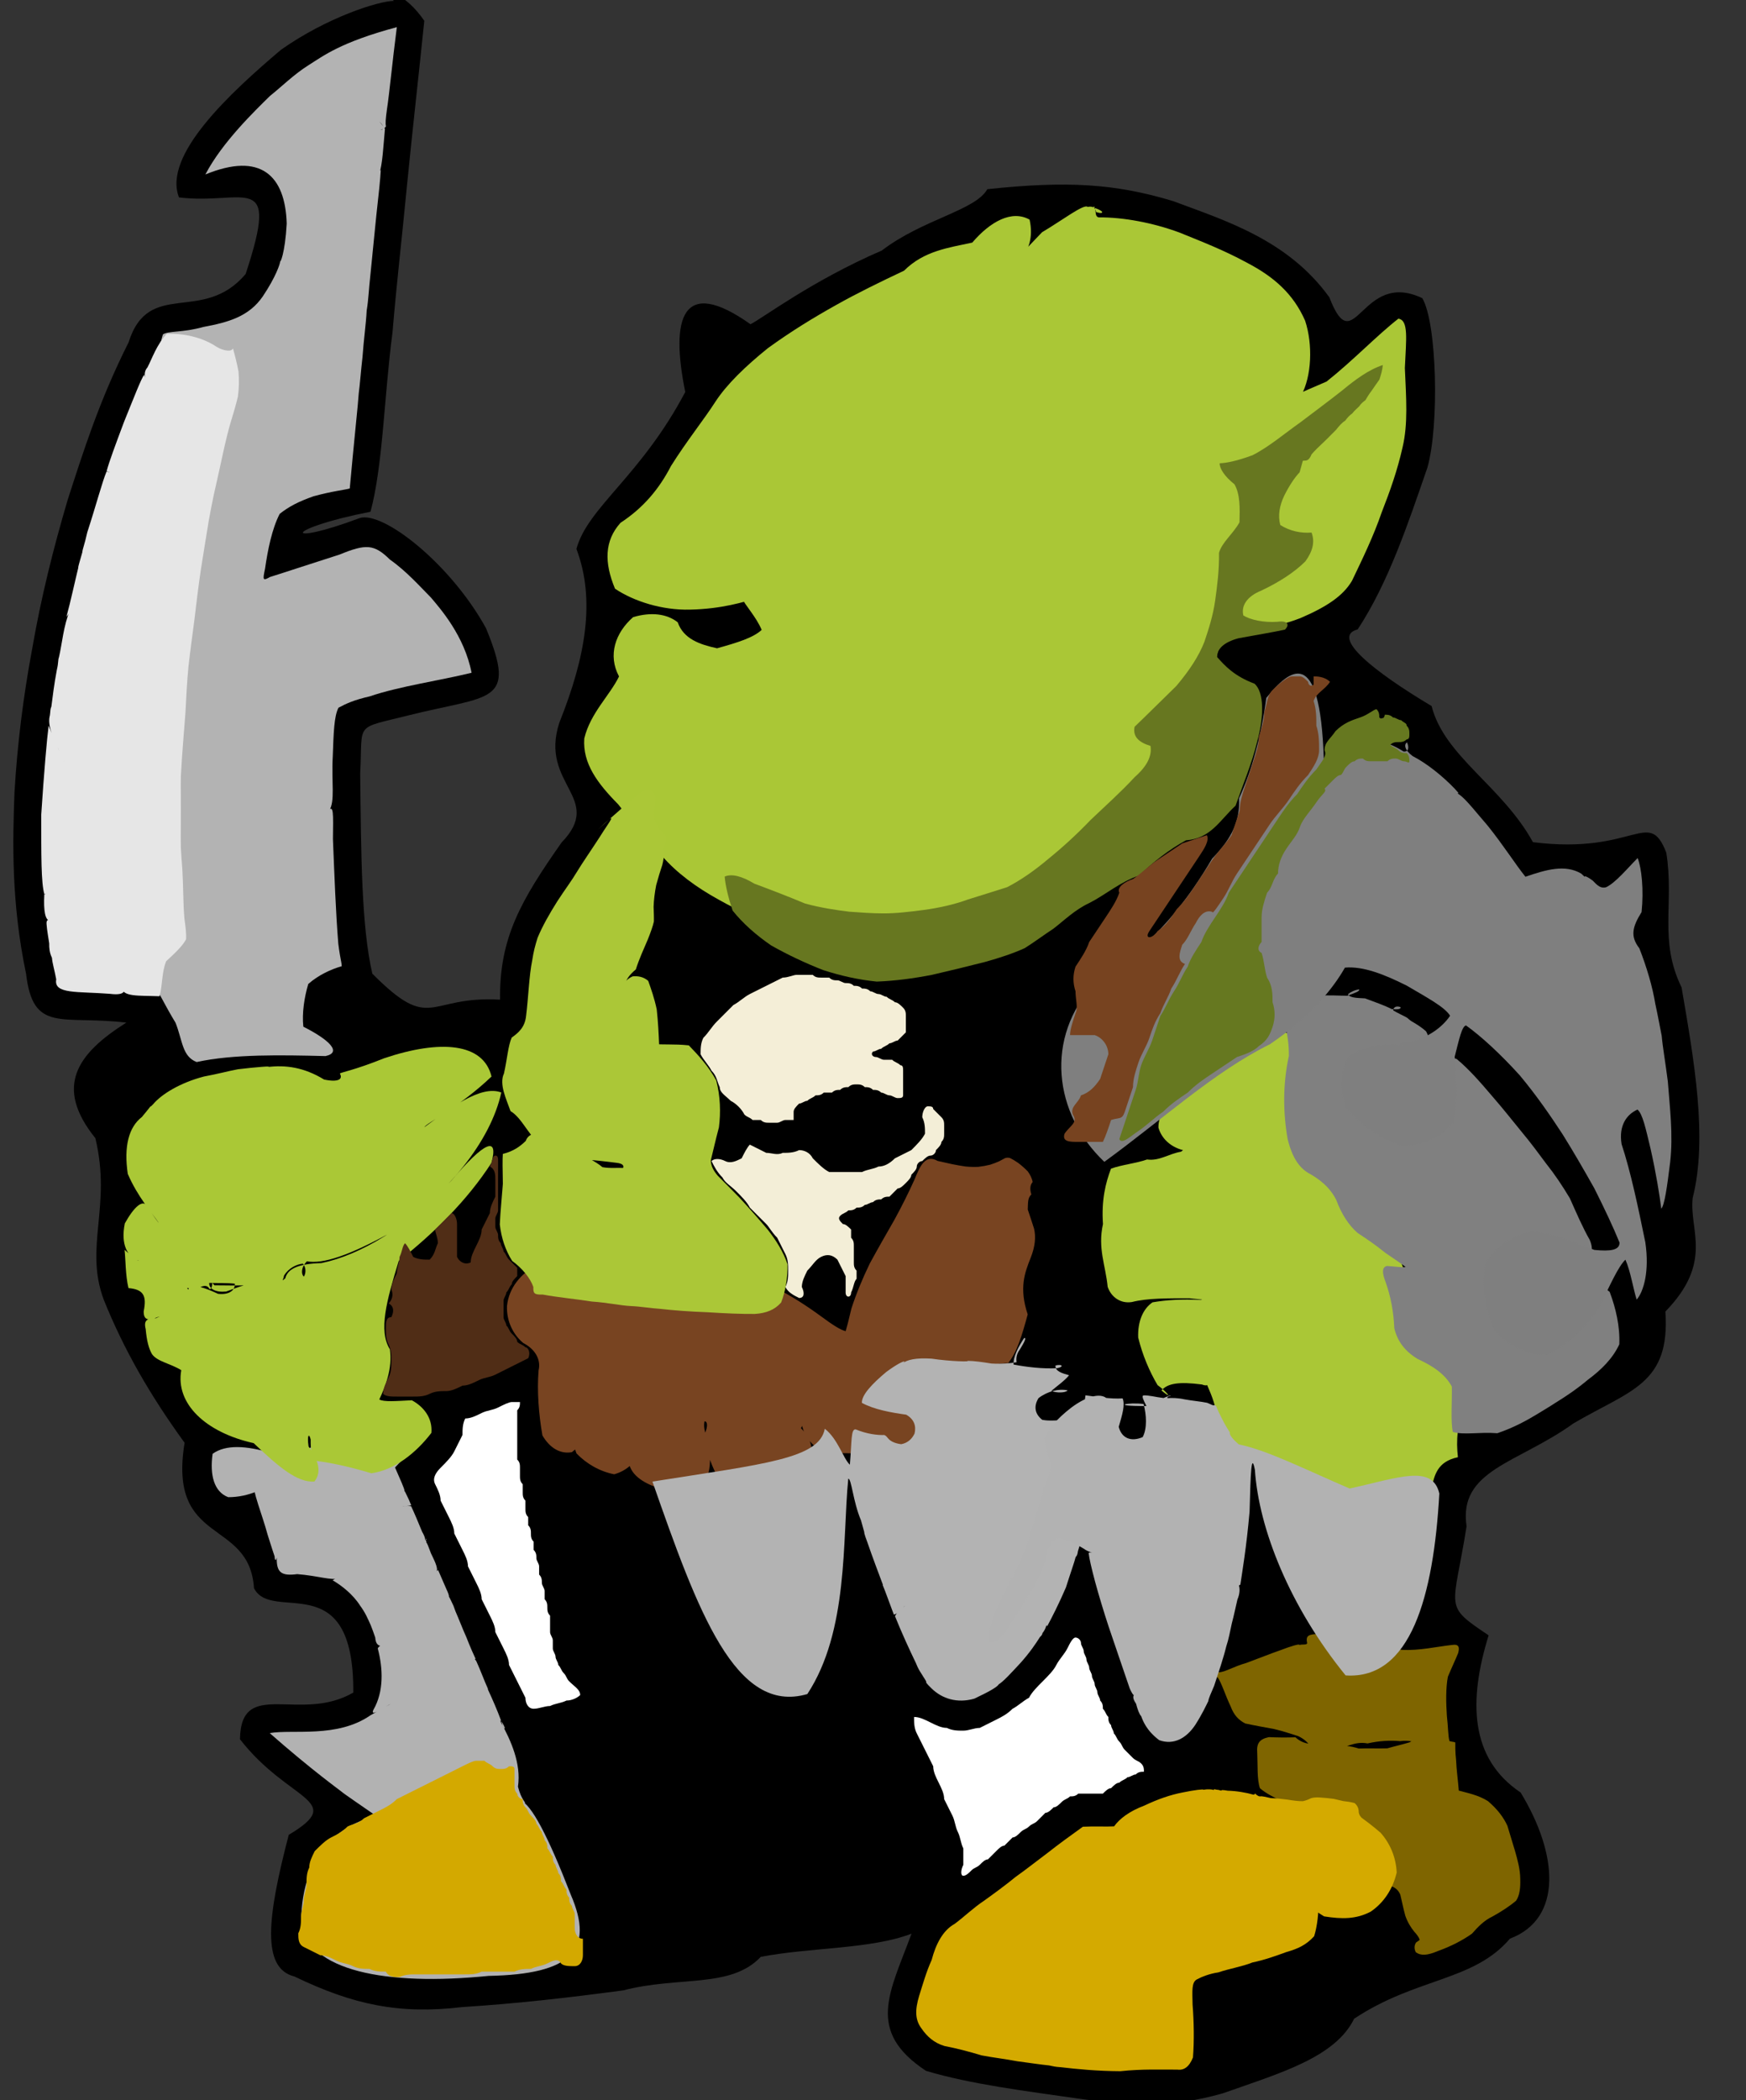 <?xml version="1.0" ?>
<svg xmlns="http://www.w3.org/2000/svg" version="1.1" width="638" height="767">
  <rect width="100%" height="100%" fill="#333333" stroke="none"/>
  <defs/>
  <g>
    <path d="M 143.911 0.311 C 141.867 -1.846 139.299 -4.067 137.733 -4.646 C 140.357 -4.252 148.185 -2.46 155.041 7.595 C 153.08 26.762 150.496 49.521 148.493 69.934 C 146.857 87.136 144.925 103.343 143.416 121.456 C 140.346 144.749 139.944 169.881 135.394 186.873 C 103.247 193.182 102.992 199.842 131.489 189.169 C 139.955 186.582 164.588 205.786 177.576 229.38 C 189.119 257.315 179.323 253.682 149.081 261.281 C 129.196 266.303 132.616 263.427 131.615 282.493 C 131.948 312.511 132.072 338.377 136.049 355.558 C 157.853 377.485 155.989 363.5 182.718 365.059 C 182.437 342.494 190.342 328.844 205.198 307.672 C 221.023 291.324 197.001 286.605 204.372 263.945 C 213.986 239.946 217.673 219.067 210.628 200.455 C 214.773 185.243 234.118 173.948 250.395 143.151 C 244.909 116.191 249.156 100.616 274.234 118.408 C 278.706 116.181 296.664 102.518 322.189 91.499 C 337.309 79.972 356.403 76.888 360.78 69.089 C 390.026 65.979 407.446 67.048 428.613 73.421 C 447.368 80.46 470.562 87.458 485.761 108.589 C 494.977 132.509 497.232 98.16 519.715 108.886 C 525.078 117.932 525.973 155.332 521.587 170.734 C 514.521 191.209 507.359 212.732 496.117 229.83 C 485.981 232.543 502.278 245.422 523.115 257.835 C 527.788 276.24 548.808 286.979 560.149 307.54 C 597.456 312.247 602.415 294.695 608.876 311.38 C 611.839 329.943 606.048 343.378 614.467 360.601 C 619.002 387.151 624.091 415.451 618.515 437.503 C 617.205 449.39 626.178 460.809 608.545 478.947 C 610.384 505.531 595.707 507.627 574.988 519.768 C 554.568 534.471 532.833 536.698 535.892 557.414 C 531.016 588.178 527.162 585.915 543.955 597.195 C 536.609 620.888 536.945 642.075 555.649 654.589 C 569.335 677.037 571.147 700.614 551.728 707.968 C 538.449 723.579 517.563 722.125 494.83 737.178 C 487.885 751.321 467.958 756.992 446.728 764.474 C 427.994 769.726 414.443 769.14 394.957 766.499 C 375.039 763.634 354.917 761.176 338.358 756.231 C 316.345 741.676 325.087 727.778 333.08 706.134 C 318.208 711.855 296.006 711.108 277.98 714.61 C 266.984 726.228 248.16 721.532 227.733 726.844 C 207.123 729.591 189.246 731.639 168.761 732.957 C 146.031 735.639 129.225 732.196 107.586 721.771 C 95.305 718.745 97.808 699.555 105.513 670.039 C 126.9 657.258 105.573 658.125 87.686 635.139 C 88.025 612.475 109.531 629.398 129.092 618.1 C 129.43 571.204 99.416 592.961 92.815 579.985 C 91.117 554.164 61.253 564.827 67.452 526.88 C 54.945 509.645 45.329 493.032 37.927 474.666 C 30.684 455.309 40.865 440.652 34.845 415.638 C 19.764 396.9 28.032 384.857 46.164 373.435 C 22.404 370.655 12.094 377.447 9.521 355.573 C 4.071 329.54 4.611 307.239 5.295 289.325 C 6.324 271.926 8.477 254.451 11.757 236.942 C 14.968 218.355 19.473 200.321 24.719 182.578 C 30.489 164.738 36.308 146.227 46.976 125.05 C 54.384 101.585 74.1 118.573 89.755 100.066 C 102.498 61.548 89.345 75.015 65.406 72.093 C 59.362 56.718 84.17 33.847 102.677 18.174 C 119.445 6.368 138.138 0.421 143.911 0.311" stroke-width="0.0" fill="rgb(0, 0, 0)" opacity="1.0" stroke="rgb(122, 246, 240)" stroke-opacity="0.344" stroke-linecap="round" stroke-linejoin="round"/>
    <path d="M 397.438 75.569 C 399.166 75.185 400.33 75.808 400.521 77.456 C 402.193 77.949 403.046 77.869 402.641 77.227 C 401.109 76.027 399.509 75.997 399.438 75.624 C 400.033 75.365 400.056 75.432 399.929 75.787 C 400.688 76.769 399.858 79.061 401.474 79.375 C 410.505 79.326 421.183 81.314 430.906 84.89 C 438.982 88.177 447.123 91.291 455.674 95.953 C 465.552 101.112 472.592 107.323 476.901 117.118 C 479.779 125.84 479.286 137.436 475.485 144.373 C 468.784 148.216 464.218 150.397 463.467 149.308 C 467.178 146.901 474.704 143.658 484.746 139.332 C 494.386 131.697 503.174 122.449 510.984 116.369 C 514.765 116.98 513.833 123.694 513.344 134.397 C 513.822 145.395 514.565 154.729 512.486 163.445 C 510.583 171.872 507.92 179.355 504.85 187.187 C 501.862 195.891 497.815 204.175 494.041 212.065 C 490.756 217.658 484.739 221.619 475.142 225.737 C 463.575 230.185 453.71 230.564 448.005 224.351 C 448.351 215.13 452.367 207.379 457.174 203.578 C 461.191 202.713 463.383 203.102 463.48 202.784 C 461.793 199.783 461.061 192.99 463.223 183.051 C 468.177 171.391 475.217 159.584 483.371 149.244 C 491.195 141.824 497.269 137.942 500.281 137.861 C 499.39 141.543 494.704 148.16 487.363 156.224 C 478.81 164.231 470.359 170.764 463.353 174.461 C 459.014 174.444 457.479 172.753 458.21 171.936 C 460.347 174.215 461.601 180.248 460.328 189.287 C 456.899 200.33 452.603 212.405 448.567 224.533 C 445.4 236.114 442.893 246.609 440.091 255.516 C 435.748 262.273 431.381 267.255 428.349 271.475 C 426.302 275.82 424.235 280.769 421.136 286.729 C 416.506 293.814 410.531 301.818 403.49 310.222 C 395.696 318.34 387.516 325.407 379.442 330.678 C 371.604 334.231 363.232 336.679 353.594 338.563 C 342.287 340.054 330.052 341.039 317.703 341.389 C 306.076 341.088 295.704 340.135 286.562 338.557 C 278.339 336.283 270.537 333.009 262.727 328.601 C 254.399 324.022 247.29 318.777 241.871 312.546 C 236.929 306.625 231.472 301.008 225.915 293.749 C 218.333 286.078 212.841 278.789 213.5 269.659 C 215.74 260.362 222.84 253.948 226.197 247.024 C 222.006 239.209 224.883 231.032 231.345 225.369 C 237.976 223.405 243.711 224.146 247.644 227.251 C 249.782 233.378 255.782 235.381 262.019 236.741 C 269.557 234.652 275.279 232.869 278.322 230.021 C 276.248 225.153 272.474 221.33 270.829 218.009 C 272.531 217.068 276.637 217.471 277.031 218.282 C 271.836 219.828 263.799 222.378 252.116 222.623 C 241.971 222.878 231.62 219.611 224.728 214.981 C 220.761 205.453 220.838 197.469 226.749 190.907 C 235.118 185.431 240.863 178.536 245.174 170.19 C 250.938 161.011 257.142 153.343 261.402 146.72 C 265.545 140.364 272.354 133.781 280.587 127.143 C 289.008 121.036 297.319 115.959 305.503 111.394 C 313.095 107.125 321.278 103.127 330.347 98.844 C 337.622 91.585 346.641 90.466 355.274 88.59 C 361.869 80.87 369.735 76.57 376.217 80.201 C 377.702 86.81 375.622 91.687 373.543 93.257 C 373.491 92.058 376.48 89.397 380.77 84.81 C 388.069 80.505 396.168 74.279 397.438 75.569" stroke-width="0.0" fill="rgb(170, 199, 54)" opacity="1.0" stroke="rgb(222, 40, 141)" stroke-opacity="0.734" stroke-linecap="round" stroke-linejoin="round"/>
    <path d="M 342.625 423.95 C 344.395 424.34 346.144 424.731 347.851 425.114 C 349.547 425.449 351.221 425.764 352.831 425.986 C 354.406 426.134 355.959 426.168 357.468 426.107 C 358.971 425.938 360.428 425.673 361.797 425.333 C 363.06 424.929 364.167 424.501 365.162 424.047 C 366.002 423.614 366.673 423.231 367.252 422.927 C 367.795 422.733 368.38 422.703 369.068 422.884 C 369.927 423.299 370.946 423.905 372.099 424.707 C 373.321 425.646 374.517 426.686 375.588 427.807 C 376.435 429.012 377.086 430.248 377.337 431.643 C 376.292 432.862 376.31 434.385 376.866 436.207 C 375.427 437.463 375.672 439.443 375.55 441.701 C 376.252 443.724 377.013 446.065 377.863 448.722 C 378.565 451.768 378.245 455.243 376.574 459.424 C 374.479 464.718 372.294 470.314 375.53 479.995 C 373.381 487.925 371.58 493.844 368.395 497.776 C 361.973 497.897 359.654 500.295 355.285 501.22 C 350.065 502.921 345.096 505.035 339.834 507.394 C 334.662 508.431 331.064 509.966 329.562 511.44 C 330.828 512.419 333.12 514.237 335.915 516.606 C 338.504 519.895 340.078 523.176 340.167 526.229 C 337.819 528.852 333.436 530.592 327.34 531.659 C 320.431 531.216 312.901 530.473 301.763 530.684 C 296.221 528.064 293.592 523.876 292.919 519.756 C 293.335 519.518 293.315 520.838 292.632 521.506 C 295.032 523.94 297.318 526.78 296.602 534.106 C 292.768 538.794 289.244 542.006 283.22 544.28 C 275.542 544.274 270.444 542.511 262.922 540.586 C 260.267 535.986 258.25 530.854 257.259 524.168 C 259.178 520.149 258.124 518.911 257.451 519.046 C 257.087 520.451 257.179 522.677 259.153 527.092 C 259.611 531.863 259.654 536.147 258.497 538.973 C 253.343 540.7 249.419 541.634 240.263 543.292 C 234.726 541.367 230.029 538.374 229.638 533.117 C 227.872 525.881 226.387 523.116 226.912 520.855 C 227.914 518.463 230.023 517.865 232.414 519.163 C 234.416 522.002 235.448 525.906 234.707 529.59 C 232.304 533.842 229.115 537.078 224.432 538.378 C 219.22 537.364 214.338 534.586 210.659 530.757 C 208.989 526.641 209.015 522.928 210.183 520.281 C 211.932 519.17 213.577 519.795 214.519 521.873 C 214.209 524.773 212.301 527.714 208.973 530.305 C 204.834 531.055 200.987 528.923 198.208 524.202 C 196.883 516.68 196.175 508.036 196.804 500.435 C 197.802 496.27 195.24 492.497 191.232 490.467 C 187.483 487.364 185.062 482.466 185.259 476.936 C 185.957 470.208 190.305 465.172 196.046 461.976 C 202.017 460.676 208.007 461.316 213.544 462.966 C 218.634 464.671 223.391 465.994 227.885 466.661 C 232.198 466.858 236.417 466.884 240.558 467.139 C 244.695 467.904 248.798 468.82 252.899 469.547 C 257.097 469.735 261.503 469.37 266.222 468.752 C 271.39 468.235 277.021 468.503 282.972 470.119 C 289.005 473.123 294.812 476.884 299.973 480.67 C 304.118 483.721 306.994 485.632 309.011 486.116 C 309.344 485.061 310.104 482.165 311.099 477.913 C 312.751 472.758 315.049 467.131 317.814 461.422 C 320.821 455.892 323.885 450.58 326.812 445.466 C 329.526 440.509 331.941 435.66 334.115 430.863 C 336.078 426.079 338.009 421.3 342.625 423.95" stroke-width="0.0" fill="rgb(120, 68, 33)" opacity="1.0" stroke="rgb(75, 91, 249)" stroke-opacity="0.04" stroke-linecap="round" stroke-linejoin="round"/>
    <path d="M 479.593 381.566 C 478.537 386.333 477.974 388.774 476.96 390.585 C 476.41 391.38 476.373 391.386 476.516 391.181 C 476.496 390.869 476.604 390.631 476.945 390.888 C 477.516 391.838 477.192 393.349 477.489 395.379 C 477.735 397.17 477.326 398.428 476.455 399.583 C 476.099 399.665 475.891 399.867 475.822 400.241 C 476.043 401.073 476.699 402.509 477.22 404.219 C 477.366 406.542 477.841 408.536 478.106 410.889 C 475.948 413.806 476.303 415.993 477.149 418.009 C 478.513 419.7 478.411 420.672 477.37 421.305 C 478.16 421.416 478.922 419.977 479.677 418.333 C 479.894 414.534 479.54 411.946 478.862 410.15 C 476.233 408.896 476.086 410.634 477.337 413.424 C 476.737 416.453 476.033 419.658 480.053 420.456 C 482.047 423.151 484.839 425.33 487.709 427.496 C 490.045 430.466 493.151 432.81 496.454 435.365 C 498.615 439.289 501.521 443.003 505.294 445.882 C 508.135 449.889 509.169 455.219 511.429 459.556 C 513.053 463.917 514.749 467.769 515.3 471.532 C 515.925 475.823 517.086 479.716 519.701 482.445 C 522.723 485.595 525.349 488.847 529.428 490.716 C 532.442 493.656 535.393 496.639 537.522 500.175 C 538.484 504.73 538.03 509.998 535.504 515.114 C 532.384 519.417 532.045 526.165 532.731 532.149 C 525.018 533.742 524.196 539.018 523.18 542.921 C 516.379 545.746 510.848 548.461 503.436 550.731 C 493.764 548.518 486.865 546.581 480.929 544.643 C 477.558 542.348 475.931 539.41 474.276 537.703 C 474.21 535.017 474.956 534.444 476.971 534.747 C 475.664 535.292 473.233 536.244 469.327 536.451 C 464.408 537.211 459.423 535.58 453.936 531.524 C 448.86 528.368 445.31 522.756 444.601 516.223 C 443.36 510.13 441.363 506.783 440.475 504.233 C 441.773 504.012 442.399 506.836 439.192 505.585 C 430.821 504.505 426.663 505.13 424.402 507.786 C 429.101 511.623 426.12 508.04 422.983 505.818 C 420.036 500.841 417.471 494.876 415.907 488.457 C 415.67 482.651 417.624 477.968 421.141 475.585 C 426.026 474.741 431.769 474.346 438.874 474.711 C 444.234 473.191 449.39 471.935 452.592 471.148 C 454.065 471.549 454.707 472.823 454.407 474.699 C 454.403 476.641 454.824 478.02 455.331 478.77 C 455.243 478.683 454.065 477.834 451.607 476.423 C 447.511 475.656 441.243 474.732 434.719 474.119 C 427.018 474.092 419.155 474.04 413.609 475.475 C 409.418 476.152 406.005 473.629 404.75 469.925 C 403.96 461.874 401.062 455.948 403.034 446.999 C 402.425 438.242 403.987 431.984 405.964 426.768 C 409.954 425.321 415.043 424.862 419.152 423.422 C 423.63 424.044 426.935 421.382 431.55 420.58 C 434.843 418.146 438.109 415.533 441.463 413.194 C 444.226 410.6 447.277 408.806 450.331 408.37 C 452.749 407.816 454.945 408.164 456.327 409.774 C 457.094 412.598 456.981 415.974 454.458 418.419 C 448.955 421.103 442.643 420.586 434.618 420.443 C 428.652 419.784 424.563 416.256 423.3 411.786 C 423.173 406.917 427.086 402.352 430.184 395.932 C 435.064 391.17 440.884 387.393 445.063 382.842 C 449.802 380.19 453.771 377.928 456.53 376.281 C 459.851 375.455 463.499 373.048 479.593 381.566" stroke-width="0.0" fill="rgb(170, 199, 54)" opacity="1.0" stroke="rgb(107, 212, 26)" stroke-opacity="0.165" stroke-linecap="round" stroke-linejoin="round"/>
    <path d="M 505.293 133.306 C 505.105 135.317 504.604 136.831 504.055 138.594 C 503.063 139.961 502.094 141.403 501.161 142.746 C 500.237 143.936 499.539 145.096 498.932 146.134 C 498.089 146.776 497.281 147.393 496.684 148.365 C 495.922 149.13 494.946 149.887 494.127 150.972 C 493.144 151.66 492.328 152.542 491.561 153.605 C 490.345 154.345 489.327 155.544 488.187 156.986 C 486.711 158.414 485.195 160.059 483.529 161.604 C 481.92 163.101 480.435 164.545 479.241 165.934 C 478.581 167.586 477.86 168.163 476.987 168.206 C 476.481 168.21 476.133 168.17 476.044 168.343 C 475.898 168.894 475.539 170.189 474.892 172.476 C 473.016 174.423 470.981 177.56 469.241 181.065 C 467.549 184.613 466.899 188.29 467.822 191.714 C 471.275 193.919 475.334 194.791 479.249 194.484 C 480.5 197.786 479.771 201.139 477.006 204.982 C 472.792 209.184 467.163 212.697 460.844 215.695 C 455.583 217.835 453.463 221.258 454.336 224.763 C 456.845 226.339 461.793 227.425 466.785 227.064 C 470.437 226.544 471.405 228.027 469.546 229.915 C 465.073 230.912 458.934 231.883 452.486 233.098 C 447.287 234.499 444.646 236.967 444.758 239.948 C 447.533 243.104 451.048 246.93 458.4 249.66 C 462.048 252.863 461.843 261.873 459.381 270.805 C 457.409 278.913 454.328 286.077 451.488 294.211 C 445.705 299.558 442.41 306.237 433.36 306.862 C 427.067 310.295 421.433 314.796 416.261 319.694 C 409.021 322.207 403.898 326.807 398.085 329.739 C 392.661 332.275 388.804 336.18 384.912 339.146 C 381.279 341.524 377.973 344.031 374.427 346.253 C 370.292 348.124 365.435 349.761 359.896 351.293 C 353.82 352.84 347.355 354.427 340.643 355.973 C 333.84 357.297 327.053 358.21 320.374 358.456 C 313.807 357.805 307.29 356.356 300.794 354.257 C 294.26 351.702 287.878 348.692 281.786 345.254 C 276.212 341.427 271.414 337.174 267.692 332.516 C 266.078 327.645 265.07 323.348 264.801 320.103 C 267.396 319.008 271.004 319.902 275.635 322.686 C 281.585 324.908 287.99 327.36 294.168 329.948 C 300.126 331.573 305.654 332.356 310.371 332.94 C 314.665 333.245 318.597 333.55 322.749 333.554 C 327.282 333.574 332.227 333.001 337.659 332.281 C 343.326 331.518 349.013 330.207 353.646 328.49 C 358.373 327.054 363.012 325.533 368.006 323.983 C 372.978 321.432 378.081 317.873 383.092 313.633 C 388.434 309.305 393.547 304.607 398.486 299.456 C 403.922 294.278 409.673 289.147 414.588 283.815 C 419.173 279.768 420.986 276.098 420.391 272.395 C 416.271 271.131 413.845 269.115 414.587 265.404 C 418.786 261.392 424.15 256.047 429.83 250.512 C 434.615 244.848 438.047 239.618 440.083 234.406 C 441.697 229.608 443.245 224.796 444.008 219.45 C 444.823 213.697 445.511 208.149 445.435 201.878 C 446.489 198.051 450.59 194.95 452.911 190.748 C 453.068 185.473 453.158 180.462 451.083 176.855 C 447.432 173.956 445.598 171.039 445.682 169.177 C 448.087 169.115 452.146 168.291 457.656 166.249 C 463.696 163.19 469.275 158.38 475.23 154.183 C 480.594 150.108 485.725 146.32 490.475 142.562 C 495.121 138.71 500.104 135.003 505.293 133.306" stroke-width="0.0" fill="rgb(103, 119, 32)" opacity="1.0" stroke="rgb(236, 14, 20)" stroke-opacity="0.188" stroke-linecap="round" stroke-linejoin="round"/>
    <path d="M 474.827 600.73 C 475.876 600.345 477.358 600.826 477.65 600.099 C 477.005 597.068 478.242 596.881 482.149 596.626 C 485.16 598.172 487.059 598.728 489.567 599.361 C 491.076 600.705 492.77 601.619 493.558 601.785 C 493.912 603.545 493.972 603.622 493.396 603.073 C 493.813 602.014 494.472 601.087 496.813 600.702 C 500.548 600.353 505.839 601.124 512.286 602.488 C 518.647 602.839 524.869 601.325 530.619 600.699 C 533.176 600.31 533.376 601.616 532.821 603.664 C 531.798 606.194 530.486 608.902 529.068 612.298 C 528.282 616.292 528.369 621.903 528.701 626.616 C 529.173 630.593 529.109 633.964 529.651 635.818 C 530.681 636.12 531.491 636.084 531.778 636.318 C 531.779 637.336 531.706 639.555 532.062 642.74 C 532.211 646.453 532.763 650.111 533.051 653.889 C 536.061 654.732 540.13 655.459 543.705 657.729 C 547.085 660.585 549.433 663.668 550.82 666.76 C 551.776 669.745 552.599 672.806 553.591 675.914 C 554.558 679.273 555.485 682.704 555.508 686.115 C 555.609 689.289 555.334 692.101 554.006 694.077 C 551.638 696.101 548.656 698.036 545.429 699.827 C 542.267 701.316 540.112 703.607 537.867 706.132 C 534.538 708.514 530.292 710.728 525.464 712.462 C 521.483 714.131 519.229 714.271 517.327 712.898 C 516.631 711.496 516.843 710.276 517.438 709.362 C 518.206 708.805 518.833 708.487 518.738 708.328 C 518.443 707.355 517.758 706.497 516.741 705.364 C 515.542 703.889 514.355 701.998 513.516 699.611 C 512.786 697.035 512.274 694.278 511.677 691.867 C 510.867 689.998 509.439 688.889 507.294 688.547 C 504.347 688.703 500.813 689.035 497.09 689.148 C 493.67 688.516 490.977 686.729 489.088 683.663 C 487.719 679.678 486.55 675.287 485.326 671.012 C 483.873 667.242 482.147 664.283 480.134 662.239 C 477.93 661.056 475.694 660.428 473.541 659.999 C 471.56 659.484 469.703 658.701 467.821 657.546 C 465.542 656.278 462.814 655.098 460.39 653.029 C 459.278 649.763 459.616 644.576 459.399 640.105 C 459.077 636.463 460.389 635.041 463.682 634.366 C 466.584 634.506 470.032 634.542 473.363 634.428 C 475.096 636.009 477.129 636.887 479.881 636.871 C 482.56 637.136 485.013 637.345 487.836 637.614 C 490.541 637.257 493.533 637.581 496.494 638.526 C 499.887 638.402 503.409 638.557 506.92 638.461 C 509.711 637.658 512.78 636.98 515.215 636.215 C 516.297 635.276 518.455 635.851 519.667 635.403 C 520.006 635.874 519.794 636.229 518.711 636.607 C 517.031 636.157 514.958 635.417 511.608 635.827 C 508.008 635.5 504.004 635.685 499.709 636.663 C 494.532 635.694 491.729 638.682 487.194 638.482 C 484.325 639.733 481.519 639.76 479.614 638.937 C 478.524 636.971 476.969 635.173 474.319 633.976 C 471.586 633.106 468.817 632.18 465.558 631.401 C 461.828 630.725 458.151 630.062 455.008 629.374 C 452.7 628.176 450.91 626.445 449.683 623.138 C 447.714 619.041 446.379 614.526 444.933 612.526 C 441.005 612.899 441.592 608.659 445.419 610.678 C 447.648 610.651 450.712 608.583 455.373 607.291 C 460.001 605.585 464.232 603.883 468.052 602.555 C 471.534 601.209 475.078 600.123 474.827 600.73" stroke-width="0.0" fill="rgb(127, 101, 0)" opacity="1.0" stroke="rgb(62, 99, 185)" stroke-opacity="0.248" stroke-linecap="round" stroke-linejoin="round"/>
    <path d="M 439.661 653.592 C 441.456 653.276 442.858 653.436 443.456 653.664 C 443.746 653.517 443.731 653.289 443.6 653.296 C 443.906 653.47 444.775 653.635 445.597 653.69 C 445.266 653.701 446.273 653.933 446.401 653.874 C 446.126 653.707 446.677 653.567 448.593 653.928 C 451.859 653.999 455.424 654.632 457.98 655.371 C 458.807 655.304 458.566 654.832 458.424 654.717 C 458.881 655.254 459.563 655.929 460.371 656.006 C 461.318 655.831 462.58 656.285 464.394 656.635 C 466.407 656.711 468.434 656.909 470.501 657.186 C 472.539 657.534 474.426 657.785 476.059 657.763 C 477.309 657.493 478.237 657.078 479.036 656.68 C 479.882 656.407 480.919 656.331 482.29 656.403 C 483.996 656.524 485.808 656.687 487.372 656.91 C 488.618 657.213 489.732 657.489 490.86 657.729 C 492.138 657.865 493.572 658.045 494.975 658.448 C 495.903 659.216 496.368 660.208 496.468 661.211 C 496.431 662.078 496.672 662.864 497.464 663.741 C 499.038 664.894 501.398 666.626 504.444 669.247 C 507.866 673.07 510.099 678.109 510.358 683.818 C 508.942 689.818 505.715 694.804 500.825 698.12 C 495.566 700.849 490.46 700.878 483.828 699.819 C 479.379 697.235 474.975 692.884 469.932 689.916 C 465.919 686.064 461.773 682.594 457.554 679.354 C 453.536 676.353 450.158 673.732 447.77 671.704 C 446.446 670.346 445.674 669.585 444.898 669.333 C 443.586 669.437 441.278 669.656 438.102 669.682 C 434.451 669.283 430.777 668.429 427.64 667.094 C 425.574 665.264 424.942 663.269 425.777 661.967 C 427.848 660.629 430.708 660.487 434.24 661.312 C 438.291 662.724 442.756 664.445 447.455 666.236 C 452.281 667.961 457.106 669.604 461.808 671.255 C 466.262 673.073 470.387 675.456 474.102 678.745 C 477.22 683.189 479.649 688.467 481.634 693.757 C 482.022 698.248 481.277 703.632 480.199 707.062 C 477.333 710.251 474.22 711.676 470.116 712.825 C 466.049 714.317 461.969 715.759 457.614 716.661 C 453.83 718.193 449.087 718.928 445.207 720.273 C 442.051 720.727 439.17 721.85 437.332 722.841 C 435.351 723.951 435.691 726.974 435.777 732.008 C 436.266 738.271 436.396 745.277 435.916 751.348 C 434.533 754.777 432.649 756.11 430.198 755.781 C 424.244 755.811 417.341 755.508 409.356 756.365 C 400.711 756.319 393.14 755.548 387.795 754.919 C 385.255 754.757 384.584 754.508 383.325 754.247 C 380.54 753.979 376.464 753.357 371.76 752.738 C 367.41 751.898 362.87 751.393 358.627 750.574 C 354.072 749.184 349.547 748.011 345.109 747.159 C 341.358 746.023 338.84 743.807 336.761 740.811 C 334.329 737.614 334.324 733.986 335.852 728.882 C 337.224 724.563 338.409 720.213 340.433 715.741 C 341.969 709.868 344.589 704.892 348.825 702.568 C 352.496 699.835 355.665 696.697 359.587 694.103 C 363.395 691.362 367.222 688.579 371.069 685.441 C 375.386 682.365 379.323 679.216 383.058 676.44 C 386.834 673.456 391.188 670.32 395.692 667.08 C 399.97 666.858 404.109 667.118 407.102 666.945 C 409.021 664.249 412.565 661.467 418.06 659.399 C 423.284 656.94 427.628 655.445 432.18 654.565 C 436.237 653.701 440.156 653.252 439.661 653.592" stroke-width="0.0" fill="rgb(212, 170, 0)" opacity="1.0" stroke="rgb(176, 214, 55)" stroke-opacity="0.261" stroke-linecap="round" stroke-linejoin="round"/>
    <path d="M 218.529 302.921 C 225.019 296.996 230.766 291.958 234.876 288.92 C 237.573 288.118 239.004 288.931 239.493 290.769 C 239.413 293.061 239.147 295.473 239.019 297.737 C 239.231 299.662 239.778 301.208 240.598 302.434 C 241.549 303.406 242.424 304.265 243.049 305.077 C 243.334 305.909 243.34 306.782 243.152 307.698 C 242.871 308.592 242.63 309.406 242.501 310.126 C 242.491 310.781 242.587 311.425 242.811 311.53 C 242.556 312.476 242.471 314.171 242.015 315.828 C 241.308 317.947 240.517 320.478 239.774 323.232 C 239.231 326.028 238.91 328.696 238.829 331.115 C 238.904 333.209 238.982 334.968 238.934 336.535 C 238.558 338.219 237.814 340.327 236.71 343.085 C 235.221 346.545 233.532 350.245 232.334 354.024 C 230.177 355.777 229.217 357.309 228.825 358.213 C 228.988 357.928 229.814 357.134 231.168 356.547 C 233.102 356.377 235.056 356.648 236.859 358.189 C 237.887 361.085 239.119 364.527 239.977 368.643 C 240.475 373.154 240.7 377.709 240.864 381.958 C 241.129 385.486 241.187 387.923 240.733 389.183 C 239.524 389.349 238.073 388.536 236.882 386.973 C 236.394 384.935 236.943 382.853 238.788 381.185 C 241.813 381.621 246.368 381.16 251.691 381.75 C 255.187 385.324 258.946 389.465 261.72 394.555 C 263.21 400.288 263.411 406.238 262.697 411.694 C 261.381 416.629 260.508 420.677 259.739 423.703 C 259.755 425.677 260.689 427.537 262.348 429.433 C 264.584 431.673 267.298 434.368 270.352 437.512 C 273.63 441.063 277.045 444.923 280.474 448.968 C 283.704 453.053 286.261 457.213 287.76 461.651 C 287.84 466.559 287.049 471.51 285.437 475.639 C 283.082 478.356 279.922 479.56 275.829 479.824 C 270.735 479.871 264.855 479.61 258.526 479.204 C 252.07 478.969 246.211 478.535 241.355 477.976 C 237.415 477.726 234.152 477.092 230.537 476.947 C 226.774 476.772 222.12 475.698 216.238 475.296 C 210.131 474.341 203.788 473.763 198.319 472.748 C 195.145 472.848 194.82 472.295 194.89 469.984 C 193.769 466.712 190.814 463.143 187.146 460.468 C 184.635 456.465 183.158 451.949 182.634 447.145 C 182.839 442.215 183.392 437.219 183.75 432.295 C 183.638 427.252 183.573 423.091 183.741 421.392 C 187.654 420.398 190.01 418.687 192.114 416.636 C 193.276 413.274 197.317 413.436 200.749 415.269 C 203.93 416.775 208.398 417.799 210.971 420.131 C 213.785 422.577 217.652 424.05 220.116 426.219 C 222.897 426.734 225.804 426.384 227.682 426.515 C 228.04 425.612 227.499 424.898 225.319 424.638 C 221.414 424.186 216.436 423.426 211.34 423.452 C 205.738 421.772 201.371 419.397 196.62 417.087 C 192.982 414.228 190.576 408.148 186.553 405.759 C 185.026 401.399 182.294 395.898 184.147 392.041 C 185.325 386.786 185.696 381.714 186.978 378.909 C 189.344 377.201 191.802 375.257 192.238 370.967 C 193.1 364.044 193.32 356.315 194.474 350.71 C 194.977 347.447 195.505 345.435 196.434 342.47 C 198.151 338.302 200.809 333.607 203.644 329.136 C 206.44 324.828 208.951 321.518 210.678 318.599 C 212.85 315.006 215.824 310.783 219.083 305.752 C 222.556 300.11 226.925 294.924 218.529 302.921" stroke-width="0.0" fill="rgb(171, 199, 55)" opacity="1.0" stroke="rgb(111, 126, 38)" stroke-opacity="0.976" stroke-linecap="round" stroke-linejoin="round"/>
    <path d="M 145.004 9.918 C 143.336 22.792 142.371 33.541 141.353 40.221 C 140.911 43.527 140.796 45.074 141.019 46.195 C 140.544 47.018 138.827 47.681 136.725 47.874 C 135.741 47.901 137.023 47.835 139.562 47.341 C 140.913 46.681 139.601 45.168 137.245 43.113 C 136.174 42.112 137.97 43.15 140.667 47.033 C 140.058 53.448 139.806 59.969 138.513 63.756 C 138.327 63.898 138.807 62.402 139.14 62.049 C 138.999 65.115 138.364 71.156 137.494 78.851 C 136.652 86.957 135.958 94.523 135.319 100.67 C 134.767 105.448 134.663 109.45 133.99 113.372 C 133.74 118.359 132.895 124.112 132.473 130.25 C 131.843 135.806 131.527 140.344 131.075 143.749 C 130.894 146.225 130.627 149.272 130.095 154.394 C 129.328 162.19 128.438 171.239 127.804 178.375 C 126.278 178.866 121.404 179.344 114.577 181.229 C 109.102 183.139 105.528 185.012 102.199 187.648 C 99.372 193.142 97.849 200.772 96.847 207.699 C 95.981 211.764 95.961 212.239 98.675 210.704 C 104.29 208.956 112.827 206.1 124.083 202.516 C 133.77 198.538 136.736 198.709 142.469 204.341 C 148.505 208.572 153.478 214.203 157.475 218.222 C 160.797 222.17 169.676 232.113 172.316 245.683 C 160.663 248.544 146.052 250.576 135.076 254.306 C 129.468 255.582 126.532 256.908 123.686 258.448 C 122.057 261.531 121.906 267.62 121.585 276.394 C 121.071 285.625 122.516 292.625 120.291 295.993 C 117.318 297.325 117.312 297.411 119.968 296.029 C 121.921 293.803 121.775 296.94 121.656 306.396 C 122.198 319.579 122.682 333.25 123.617 344.64 C 124.434 351.324 125.376 353.133 124.517 352.935 C 121.034 353.993 116.57 355.897 112.641 359.328 C 111.202 364.22 110.302 369.959 110.842 374.928 C 120.216 379.657 125.116 384.323 118.945 385.656 C 102.875 385.271 85.237 384.891 71.869 387.835 C 66.533 385.797 66.749 380.049 64.146 373.495 C 59.984 366.652 57.188 360.614 54.315 356.077 C 51.297 352.377 48.585 349.069 46.612 345.654 C 45.592 341.726 45.34 337.151 45.525 331.97 C 45.787 326.326 45.883 320.366 45.824 314.284 C 45.781 308.22 45.795 302.22 45.842 296.323 C 45.87 290.514 45.88 284.718 45.891 278.924 C 45.927 273.102 46.018 267.216 46.185 261.274 C 46.422 255.31 46.707 249.326 47.015 243.343 C 47.349 237.427 47.715 231.661 48.126 226.107 C 48.581 220.759 49.063 215.564 49.564 210.471 C 50.08 205.453 50.637 200.502 51.248 195.617 C 51.938 190.815 52.699 186.01 53.506 181.115 C 54.314 176.135 55.073 171.068 55.852 165.905 C 56.913 160.678 58.238 155.598 59.517 150.825 C 60.122 146.351 59.804 141.819 59.005 136.83 C 58.17 131.411 58.09 126.198 59.554 122.095 C 61.589 120.788 66.746 121.513 74.335 119.396 C 83.423 117.71 90.945 115.611 96.012 108.255 C 100.856 101.048 102.414 96.156 102.396 95.372 C 102.337 96.111 104.149 92.755 104.766 81.663 C 104.245 64.069 95.251 55.411 75.051 63.71 C 81.188 51.901 93.335 40.283 98.664 35.025 C 102.728 31.81 107.401 27.137 112.828 23.747 C 118.193 20.394 124.38 15.444 145.004 9.918" stroke-width="0.0" fill="rgb(179, 179, 179)" opacity="1.0" stroke="rgb(186, 147, 40)" stroke-opacity="0.894" stroke-linecap="round" stroke-linejoin="round"/>
    <path d="M 481.976 363.621 C 485.69 363.323 489.103 363.623 492.316 363.63 C 495.092 362.602 496.907 362.003 496.665 361.305 C 495.173 361.459 493.57 362.227 492.569 363.043 C 493.025 364.286 495.333 364.441 498.785 364.586 C 502.384 365.934 505.872 367.128 508.559 368.502 C 510.81 368.729 512.051 368.453 511.764 367.795 C 510.397 367.261 509.187 367.653 509.061 368.971 C 510.66 369.914 512.528 370.766 513.986 371.548 C 514.636 371.969 515.027 372.485 515.765 372.929 C 516.936 373.636 518.981 374.734 521.111 376.637 C 522.483 379.085 522.844 382.454 522.297 386.23 C 520.55 390.198 517.889 393.95 514.692 397.163 C 511.272 399.361 507.968 400.39 505.081 400.3 C 502.928 399.275 501.588 397.582 501.035 395.553 C 501.241 393.535 502.144 391.762 503.569 390.407 C 505.255 389.576 506.953 389.238 508.444 389.325 C 509.534 389.744 510.148 390.351 510.277 390.989 C 509.985 391.547 509.382 391.963 508.589 392.219 C 507.764 392.327 507.069 392.374 506.636 392.467 C 506.57 392.709 506.913 393.18 507.652 393.941 C 508.677 395.006 509.821 396.315 510.913 397.717 C 511.793 399.002 512.415 399.841 512.793 399.931 C 513.018 399.011 513.271 397.11 513.805 394.526 C 514.876 391.595 516.679 388.717 519.443 386.334 C 523.22 384.934 527.666 384.938 532.299 386.74 C 536.794 390.454 541.044 395.34 545.299 400.348 C 549.361 404.986 552.897 409.545 556.269 413.634 C 559.395 417.369 562.17 421.147 564.994 424.946 C 568.009 428.717 570.857 432.938 573.635 437.589 C 576.035 442.967 578.327 448.287 580.89 452.764 C 582.427 456.288 581.663 459.082 578.869 461.363 C 574.886 463.208 570.636 464.664 566.822 465.691 C 563.635 466.485 561.122 467.127 559.312 467.726 C 558.18 468.377 557.678 469.14 557.683 470.067 C 557.988 471.163 558.466 472.402 558.994 473.685 C 559.517 474.873 560.047 475.733 560.66 476.042 C 561.534 475.677 562.895 474.67 564.88 473.176 C 567.573 471.424 571.02 469.687 575.162 468.299 C 579.827 467.712 584.398 468.617 588.188 471.777 C 590.432 477.718 591.982 484.379 591.706 490.923 C 589.27 496.166 585.067 500.264 580.264 503.83 C 575.883 507.513 571.721 510.205 568.291 512.328 C 565.852 513.921 563.813 515.105 561.608 516.459 C 558.265 518.477 553.41 521.259 547.141 523.383 C 540.509 522.861 534.825 524.145 530.842 522.891 C 530.052 518.622 530.618 512.483 530.511 506.361 C 528.112 501.83 523.537 498.799 518.101 496.31 C 513.485 493.551 510.639 489.914 509.486 485.026 C 509.259 479.187 508.162 473.383 506.36 468.334 C 504.941 464.695 504.944 462.724 506.851 462.301 C 510.013 462.517 512.652 462.946 513.631 462.67 C 512.216 461.566 509.484 459.761 506.253 457.549 C 503.124 455.003 499.683 452.583 496.083 450.255 C 492.803 447.4 490.212 443.385 488.264 438.174 C 485.794 433.295 481.881 430.447 478.013 428.317 C 474.673 426.309 472.113 422.6 470.498 415.879 C 468.845 406.479 468.686 395.872 470.966 385.617 C 471.042 377.246 468.666 370.162 465.961 364.208 C 464.648 359.375 465.271 355.404 467.759 352.008 C 471.436 348.801 475.521 345.649 481.976 363.621" stroke-width="0.0" fill="rgb(128, 128, 128)" opacity="1.0" stroke="rgb(78, 253, 107)" stroke-opacity="0.103" stroke-linecap="round" stroke-linejoin="round"/>
    <path d="M 483.724 277.095 C 489.459 272.202 495.754 270.069 501.101 269.553 C 503.382 267.038 504.05 263.966 504.933 262.275 C 505.764 262.101 505.425 262.995 503.668 264.247 C 501.876 266.635 500.717 268.816 501.708 270.188 C 505.375 270.542 509.619 272.328 512.89 274.45 C 514.692 274.601 514.991 273.006 514.138 271.102 C 512.997 271.803 513.157 273.844 516.175 276.095 C 521.416 278.802 527.135 283.409 531.562 288.019 C 533.534 290.215 533.414 289.908 530.966 289.241 C 526.821 289.643 523.242 290.146 521.824 290.354 C 523.473 290.109 527.163 289.586 531.492 289.186 C 534.693 290.382 538.091 295.195 543.588 301.493 C 549.307 308.59 553.672 315.53 557.402 320.171 C 565.02 317.549 571.917 315.576 577.775 319.009 C 579.989 320.99 579.778 321.114 579.025 320.26 C 578.951 319.672 580.093 320.17 582.001 321.583 C 583.662 323.331 584.949 324.599 586.936 323.978 C 590.445 322.245 594.435 317.346 598.416 313.336 C 599.85 317.061 600.693 324.887 599.845 333.062 C 596.442 338.57 595.638 341.884 599.027 346.303 C 601.728 353.189 603.85 360.403 604.861 366.594 C 605.88 371.2 606.482 374.821 607.192 378.228 C 607.537 382.267 608.513 387.661 609.441 394.972 C 610.124 404.221 611.436 414.32 610.289 424.397 C 609.152 433.579 608.263 439.932 607.049 441.405 C 606.43 436.468 605.112 428.268 603.117 419.461 C 601.298 411.834 600.212 406.802 598.357 405.192 C 594.418 406.936 591.428 410.988 592.539 417.806 C 595.931 428.11 598.591 440.862 601.211 453.659 C 602.778 464.223 600.616 471.625 598.048 474.598 C 596.806 470.72 595.821 464.244 593.939 460.006 C 591.458 462.356 588.475 468.847 584.429 477.355 C 578.995 485.406 572.397 491.511 565.231 494.836 C 558.091 494.888 551.518 491.716 546.146 485.829 C 542.665 478.053 541.461 469.51 542.752 461.432 C 546.697 455.028 552.783 450.965 560.254 449.563 C 568.155 450.829 575.689 453.772 582.591 456.444 C 588.49 457.034 591.836 456.529 591.783 453.763 C 589.565 448.275 586.279 441.313 582.561 433.926 C 578.694 427.064 574.922 420.525 571.013 414.266 C 566.655 407.613 561.682 400.309 555.34 392.703 C 548.245 384.855 541.068 378.285 535.684 374.464 C 534.18 374.811 533.24 379.247 531.553 385.915 C 532.135 394.127 532.665 402.493 531.152 409.767 C 526.799 415.248 520.242 418.272 512.343 418.426 C 504.201 415.749 496.963 410.776 491.705 404.266 C 489.276 397.262 489.839 390.76 493.068 385.61 C 498.186 382.478 503.933 381.222 509.026 381.332 C 512.208 381.991 513.053 382.205 512.116 381.698 C 511.093 381.027 511.687 380.696 514.879 380.523 C 520.546 379.449 526.597 375.819 529.873 370.932 C 527.949 367.775 521.844 364.525 514.031 359.934 C 505.831 355.817 498.092 352.769 491.446 353.354 C 487.237 360.777 479.12 371.063 464.072 381.318 C 443.531 391.459 424.761 408.879 403.528 424.28 C 384.976 406.666 381.605 378.921 400.038 359.016 C 422.324 344.813 434.561 327.805 442.917 313.557 C 450.417 305.842 453.106 299.594 452.761 291.513 C 457.489 281.3 460.894 268.593 462.702 254.879 C 471.048 244.603 482.324 234.77 483.724 277.095" stroke-width="0.0" fill="rgb(127, 127, 127)" opacity="1.0" stroke="rgb(54, 106, 1)" stroke-opacity="0.93" stroke-linecap="round" stroke-linejoin="round"/>
    <path d="M 353.419 496.953 C 356.045 496.971 358.937 497.401 362.3 497.934 C 366.002 498.156 369.322 497.81 371.449 497.47 C 371.339 496.415 371.191 494.738 372.661 492.808 C 374.421 489.991 375.165 488.299 374.206 488.661 C 372.065 491.884 370.168 495.542 370.37 498.306 C 375.053 499.2 380.98 499.928 386.332 499.637 C 388.927 499.104 388.136 498.03 385.678 498.648 C 385.551 500.842 388.207 501.503 390.654 502.21 C 389.149 504.11 386.059 506.302 384.18 507.917 C 386.079 508.763 389.348 508.641 390.127 507.755 C 386.963 507.014 382.898 508.005 379.504 510.534 C 377.571 513.599 378.222 516.475 380.851 518.489 C 383.555 519.018 386.233 518.6 388.806 518.642 C 391.34 519.029 393.976 519.27 396.539 519.387 C 399.101 519.778 401.328 520.763 402.966 522.308 C 404.149 524.27 404.969 526.736 405.487 529.813 C 405.758 533.386 405.767 537.084 405.46 540.547 C 404.799 543.566 403.828 546.043 402.625 547.912 C 401.305 549.166 399.942 550.056 398.581 550.898 C 397.316 552.076 396.452 554.015 396.034 556.881 C 395.989 560.304 394.721 563.596 393.884 566.467 C 393.697 567.708 393.575 568.018 393.041 568.629 C 392.595 570.474 391.278 574.071 389.495 579.709 C 386.932 585.679 384.278 590.855 382.679 593.817 C 382.205 593.84 382.422 592.692 382.541 592.241 C 382.521 593.473 381.92 595.234 380.932 596.352 C 380.83 596.748 380.864 597.043 379.991 597.832 C 378.541 600.154 376.252 603.532 372.906 607.255 C 369.375 611.046 366.645 614.099 364.756 615.205 C 363.593 614.584 363.884 614.358 364.928 615.142 C 364.178 616.199 361.245 617.85 356.004 620.322 C 349.772 622.094 344.258 620.369 340.351 616.533 C 338.336 614.592 338.258 614.223 338.5 614.195 C 338.298 613.663 337.53 612.598 336.689 611.192 C 336.023 610.167 335.475 609.323 334.64 607.239 C 332.362 602.533 329.418 596.14 327.028 590.176 C 328.361 587.762 330.474 586.778 330.724 586.402 C 329.2 587.452 327.876 589.553 326.606 589.593 C 325.097 585.667 323.609 581.323 322.495 578.723 C 322.659 578.638 322.852 579.412 322.614 578.713 C 321.212 574.99 318.865 568.792 316.883 563.05 C 315.768 560.139 315.669 559.247 315.85 559.64 C 315.816 559.468 315.461 558.287 314.612 555.2 C 311.69 548.343 311.146 539.899 309.961 539.998 C 307.772 562.333 310.145 595.615 295.007 618.635 C 268.762 626.289 254.988 588.472 238.406 541.042 C 279.368 534.565 299.339 532.726 301.383 521.747 C 306.161 525.431 308.217 532.813 310.546 534.878 C 311.287 526.495 310.844 521.562 312.758 522.01 C 316.724 523.664 320.611 524.129 323.078 524.034 C 323.987 524.35 324.138 524.946 324.789 525.559 C 325.659 526.439 327.244 527.155 329.318 527.389 C 331.481 526.981 333.151 525.667 334.18 523.513 C 334.831 520.824 334.101 518.307 331.129 516.613 C 325.582 515.839 319.38 514.726 314.941 512.299 C 314.814 509.441 318.594 505.406 323.83 501.027 C 327.791 498.096 330.129 497.024 330.552 497.155 C 329.842 497.983 329.306 498.545 329.667 498.012 C 331.252 496.519 334.832 495.787 340.43 496.155 C 347.436 497.208 355.151 497.329 353.419 496.953" stroke-width="0.0" fill="rgb(179, 179, 179)" opacity="1.0" stroke="rgb(99, 147, 194)" stroke-opacity="0.669" stroke-linecap="round" stroke-linejoin="round"/>
    <path d="M 144.347 535.898 C 146.32 540.512 147.837 543.593 147.846 544.602 C 145.242 543.719 142.393 542.911 141.51 542.582 C 142.922 543.028 145.564 543.671 147.975 544.682 C 149.019 546.739 149.833 548.578 150.267 549.686 C 149.44 549.974 148.016 549.969 147.018 550.129 C 147.127 550.226 148.421 549.772 150.241 550.048 C 151.419 552.543 152.897 556.062 154.258 559.402 C 155.471 561.425 155.504 562.62 155.276 562.851 C 155.048 562.847 154.925 562.86 155.277 562.605 C 155.989 562.164 156.098 561.832 155.602 561.993 C 155.75 562.829 155.821 563.421 155.876 563.432 C 156.044 563.489 156.527 564.659 157.475 567.234 C 159.16 570.747 160.455 573.284 159.185 574.545 C 158.546 575.074 159.03 574.275 160.074 573.319 C 160.792 574.96 161.929 577.647 163.068 580.208 C 163.802 581.767 164.094 582.589 164.052 583.07 C 164.427 583.671 164.967 584.852 165.691 586.379 C 166.219 587.881 166.683 589.135 167.22 590.268 C 167.952 591.91 168.889 594.497 170.391 597.82 C 171.837 601.523 173.132 604.423 173.783 605.775 C 173.454 605.888 173.334 605.625 174.028 606.575 C 175.573 609.915 177.043 614.022 178.281 616.667 C 178.429 616.827 178.106 616.398 178.351 617.107 C 179.79 620.182 181.727 624.568 183.165 628.518 C 183.827 630.917 184.38 631.745 184.46 630.931 C 183.517 628.665 182.326 627.313 183.103 629.089 C 186.614 635.527 190.515 643.933 189.269 652.455 C 190.465 657.272 192.393 658.518 191.778 658.446 C 189.601 658.5 188.668 657.996 190.121 657.441 C 194.157 658.879 200.237 670.445 208.605 691.985 C 217.308 712.141 208.881 720.974 178.566 721.555 C 140.895 725.328 112.387 719.712 110.032 701.968 C 110.166 674.938 126.7 665.403 137.624 663.261 C 131.974 659.317 125.556 654.99 124.844 654.31 C 124.349 653.868 113.932 646.411 98.549 632.894 C 106.839 631.424 123.163 634.827 135.292 626.438 C 142.926 621.985 144.672 621.396 141.962 622.651 C 137.891 625.073 135.399 626.615 136.47 624.341 C 140.256 617.795 140.004 609.322 138.031 601.972 C 138.925 600.24 140.927 600.845 140.883 600.898 C 138.468 601.545 137.268 600.557 137.115 597.992 C 136.481 596.208 136.112 595.039 135.498 593.553 C 134.486 591.308 133.531 588.961 131.574 586.326 C 129.056 582.331 124.911 579.037 121.546 577.089 C 122.817 576.244 124.372 575.968 123.809 576.352 C 121.26 577.279 115.947 575.397 108.598 574.836 C 102.906 575.588 101.291 574.225 101.122 569.854 C 101.157 568.308 101.246 568.749 100.823 569.67 C 100.34 569.635 100.416 569.035 100.338 568.351 C 100.022 567.345 99.228 565.113 97.809 560.52 C 95.766 552.881 92.418 545.339 92.266 539.788 C 95.995 539.17 100.295 539.254 101.809 540.236 C 97.273 543.405 90.958 546.761 83.403 546.741 C 78.204 544.8 76.6 538.629 77.686 530.906 C 82.506 527.411 90.093 527.984 98.652 530.48 C 106.506 531.103 112.621 529.802 116.414 526.961 C 117.787 523.743 117.409 521.027 116.22 519.248 C 115.321 518.357 115.596 518.03 117.758 517.953 C 122.417 517.858 129.728 517.591 139.545 517.047 C 151.461 516.082 164.446 514.886 144.347 535.898" stroke-width="0.0" fill="rgb(178, 178, 178)" opacity="1.0" stroke="rgb(117, 157, 211)" stroke-opacity="0.146" stroke-linecap="round" stroke-linejoin="round"/>
    <path d="M 85.106 127.168 C 85.898 129.964 86.607 132.793 87.151 135.683 C 87.42 138.658 87.347 141.71 86.933 144.814 C 86.193 147.936 85.274 151.047 84.32 154.123 C 83.437 157.156 82.675 160.153 82.011 163.129 C 81.371 166.101 80.718 169.078 80.052 172.065 C 79.379 175.063 78.702 178.07 78.039 181.082 C 77.411 184.091 76.831 187.09 76.292 190.081 C 75.789 193.075 75.303 196.074 74.824 199.075 C 74.34 202.073 73.854 205.07 73.386 208.072 C 72.948 211.078 72.539 214.092 72.154 217.119 C 71.788 220.151 71.429 223.18 71.057 226.196 C 70.671 229.183 70.278 232.13 69.892 235.021 C 69.522 237.854 69.175 240.645 68.866 243.409 C 68.606 246.179 68.389 248.978 68.217 251.808 C 68.068 254.673 67.921 257.561 67.747 260.452 C 67.54 263.32 67.31 266.126 67.084 268.861 C 66.874 271.515 66.682 274.09 66.504 276.588 C 66.34 278.994 66.194 281.298 66.087 283.505 C 66.04 285.627 66.043 287.675 66.068 289.669 C 66.083 291.623 66.085 293.56 66.082 295.527 C 66.086 297.566 66.084 299.717 66.067 301.992 C 66.037 304.377 66.027 306.863 66.079 309.434 C 66.219 312.071 66.419 314.776 66.633 317.561 C 66.798 320.425 66.898 323.387 66.957 326.416 C 67.025 329.476 67.151 332.507 67.382 335.424 C 67.756 338.146 68.118 340.648 67.992 343.003 C 66.78 345.34 64.124 347.904 60.731 351.009 C 59.054 355.01 59.433 359.817 58.285 363.811 C 50.682 363.503 44.769 364.12 44.478 360.569 C 45.701 360.99 46.513 363.766 40.224 362.931 C 28.278 361.989 19.551 363.152 20.544 357.634 C 19.931 354.3 19.176 351.986 18.971 349.734 C 18.11 347.963 17.948 346.291 17.979 344.479 C 17.672 342.311 17.194 339.933 17.016 337.473 C 16.813 335.6 18.076 335.718 18.414 336.151 C 16.46 336.386 15.883 332.522 16.185 326.672 C 19.852 324.696 20.194 325.106 16.215 326.559 C 14.997 322.429 15.071 312.228 15.069 297.501 C 16.09 281.819 17.155 269.687 17.775 265.001 C 19.753 270.072 22.782 277.255 25.404 281.823 C 25.304 281.661 23.383 278.355 21.217 273.275 C 18.739 268.144 17.385 264.313 18.224 261.238 C 18.474 259.664 18.269 259.189 18.779 257.981 C 19.216 254.53 19.801 249.697 20.779 244.583 C 21.425 241.873 21.114 241.167 21.563 239.922 C 22.653 235.302 23.231 228.28 25.563 222.854 C 26.138 222.096 25.084 224.379 24.281 225.206 C 25.711 220.079 27.376 212.279 28.978 205.729 C 29.608 203.596 29.31 204.981 28.569 207.317 C 28.434 207.451 29.095 205.032 30.064 201.726 C 30.214 200.214 30.84 199.157 31.881 194.426 C 35.131 184.466 37.442 175.629 38.943 172.198 C 42.429 172.968 41.889 173.197 38.957 172.074 C 39.862 168.639 42.178 162.444 45.341 154.014 C 49.07 144.843 51.492 138.483 52.685 136.85 C 53.465 139.479 53.735 140.911 53.276 139.074 C 52.378 136.324 53.212 134.909 53.856 134.218 C 55.629 130.829 57.268 125.781 60.957 121.912 C 68.119 121.625 74.825 123.698 79.186 126.681 C 82.042 128.354 84.863 128.45 85.106 127.168" stroke-width="0.0" fill="rgb(230, 230, 230)" opacity="1.0" stroke="rgb(112, 171, 52)" stroke-opacity="0.861" stroke-linecap="round" stroke-linejoin="round"/>
    <path d="M 97.685 389.669 C 104.254 388.842 111.005 389.689 118.426 394.226 C 123.844 395.365 125.336 393.975 124.187 392.047 C 124.445 391.594 129.145 390.963 140.396 386.444 C 160.978 379.543 176.648 380.84 179.604 393.128 C 167.783 404.417 155.7 410.154 155.059 411.64 C 164.316 404.877 175.602 396.067 183.18 398.957 C 179.306 416.712 163.583 436.125 142.595 450.219 C 127.388 458.574 117.969 461.652 112.144 460.608 C 109.931 462.864 110.027 465.339 111.035 466.194 C 111.872 464.9 111.852 462.766 110.671 461.465 C 108.252 461.646 105.375 463.219 103.81 465.764 C 103.305 468.488 101.966 469.805 99.115 469.5 C 94.674 469.168 89.664 469.447 85.167 469.436 C 81.831 469.371 79.685 469.408 78.378 469.383 C 77.68 468.756 77.584 468.235 77.572 468.577 C 77.481 469.881 77.204 470.906 76.532 470.713 C 75.996 469.566 74.918 469.065 72.485 470.377 C 68.416 470.39 64.22 470.372 61.373 470.297 C 61.615 469.67 64.24 469.558 67.458 469.526 C 69.403 470.992 69.764 472.831 68.988 473.969 C 68.283 473.303 68.498 471.485 69.215 469.703 C 71.441 469.176 75.19 470.371 79.652 472.472 C 83.744 472.958 85.946 471.171 85.808 468.786 C 83.312 468.458 79.342 468.6 76.444 468.486 C 76.34 470.701 78.853 472.047 82.664 471.636 C 87.043 470.078 91.087 468.287 95.157 468.482 C 99.135 468.82 102.372 468.747 104.264 466.764 C 105.107 463.406 108.881 461.468 117.452 461.259 C 131.541 458.326 148.653 448.326 165.026 431.05 C 177.048 416.857 182.263 414.735 179.579 424.651 C 170.756 438.345 158.3 450.587 145.699 460.466 C 141.279 474.93 138.204 485.951 142.472 492.74 C 143.496 499.751 140.761 506.414 138.601 511.055 C 140.233 512.023 144.67 511.638 150.491 511.353 C 154.826 513.703 158.089 517.812 157.639 523.246 C 152.098 530.491 144.324 536.802 135.702 538.013 C 127.536 535.537 120.713 534.152 115.901 533.55 C 113.695 532.082 113.482 529.297 113.524 525.708 C 112.922 523.12 112.154 524.113 112.752 528.219 C 116.105 532.816 117.798 537.393 114.879 541.03 C 108.705 541.472 101.932 535.814 92.691 527.006 C 75.121 523.104 64.031 512.561 66.238 500.37 C 62.338 497.913 57.544 497.278 55.569 494.543 C 54.333 492.476 53.613 489.524 53.236 485.367 C 52.396 482.003 53.858 481.434 56.964 481.389 C 58.595 480.661 58.697 480.612 57.498 481.012 C 54.767 482.177 52.43 482.49 52.506 478.863 C 53.665 473.141 52.435 470.864 46.939 470.383 C 45.809 465.596 45.923 459.797 45.51 456.409 C 47.52 458.104 50.086 460.496 50.711 460.395 C 46.518 458.977 44.044 454.458 45.609 446.763 C 49.106 440.464 52.184 438.057 53.602 440.315 C 56.301 444.377 58.136 446.875 57.897 446.413 C 55.334 442.624 50.304 437.048 46.689 428.674 C 45.208 418.65 47.036 411.618 51.836 407.913 C 54.353 404.91 55.19 403.754 55.038 403.872 C 54.713 404.223 54.85 404.434 55.936 403.255 C 58.988 399.603 65.81 395.397 74.505 393.127 C 79.675 392.177 82.979 391.22 86.945 390.472 C 92.954 389.733 100.655 389.118 97.685 389.669" stroke-width="0.0" fill="rgb(170, 200, 54)" opacity="1.0" stroke="rgb(178, 233, 128)" stroke-opacity="0.402" stroke-linecap="round" stroke-linejoin="round"/>
    <path d="M 418.925 513.445 C 417.803 511.288 417.168 509.921 417.741 509.583 C 419.696 509.427 422.389 510.225 425.18 510.53 C 426.885 509.874 427.691 509.37 427.807 509.689 C 427.099 509.886 426.427 510.011 426.596 510.579 C 428.101 510.456 430.282 510.452 432.811 511.013 C 435.819 511.563 438.711 511.771 441.114 512.28 C 442.625 512.875 443.221 513.326 443.587 513.156 C 443.91 513.128 444.204 513.259 444.395 513.527 C 444.57 513.938 444.825 514.605 445.288 515.606 C 445.892 516.924 446.69 518.354 447.47 519.905 C 448.315 521.421 449.097 522.543 449.423 523.154 C 449.182 523.429 449.5 524.769 452.685 527.476 C 462.838 529.497 477.041 536.645 493.158 543.581 C 511.025 539.664 523.419 534.594 525.944 545.408 C 523.827 582.947 515.488 613.442 491.695 611.825 C 471.35 586.832 459.976 558.4 458.545 536.75 C 457.259 530.187 456.983 537.615 456.606 551.987 C 455.438 565.341 453.859 574.326 453.235 578.684 C 452.3 579.349 452.055 578.789 452.57 578.604 C 453.089 579.797 453.146 581.823 452.163 584.115 C 451.56 586.595 450.989 589.555 450.104 592.865 C 449.435 595.873 449.008 598.487 448.063 601.305 C 447.109 605.291 445.384 610.375 443.658 615.625 C 442.329 618.783 441.681 620.068 441.513 621.234 C 440.693 622.866 439.292 625.945 436.739 629.93 C 433.551 634.694 428.942 637.4 423.586 635.48 C 418.797 631.869 417.56 628.222 417.004 626.725 C 416.306 625.984 415.763 624.547 415.11 622.138 C 413.638 620.014 413.974 618.89 414.929 618.657 C 414.805 619.46 414.182 619.718 412.794 616.554 C 410.17 608.972 407.367 600.575 405.097 593.978 C 403.326 588.578 401.685 583.211 400.195 577.77 C 398.86 572.752 398.021 569.168 397.783 567.079 C 398.563 566.673 399.713 567.127 399.495 567.048 C 395.169 566.237 392.036 562.461 394.395 557.268 C 397.491 555.852 397.953 560.376 397.209 566.258 C 395.111 565.066 391.233 562.334 386.233 561.71 C 383.323 563.39 382.497 566.316 382.113 569.64 C 381.097 572.921 379.677 576.02 378.085 578.899 C 376.407 581.75 374.626 584.677 372.751 587.68 C 370.788 590.808 368.703 594.036 366.534 597.067 C 364.443 599.301 362.742 600.179 361.643 599.547 C 361.244 597.665 361.558 594.825 362.523 591.357 C 364.01 587.586 365.815 583.766 367.714 580.095 C 369.55 576.703 371.209 573.549 372.667 570.573 C 373.925 567.675 375.034 564.751 376.05 561.741 C 377.021 558.632 377.966 555.438 378.882 552.251 C 379.747 549.195 380.534 546.424 381.242 544.022 C 381.927 541.974 382.621 540.182 383.289 538.592 C 383.83 537.145 384.04 535.591 383.75 533.623 C 382.948 531.29 382.012 528.704 381.604 525.66 C 382.829 522.081 386.079 518.163 391.521 513.983 C 397.538 509.508 402.765 508.465 404.879 511.141 C 401.67 512.558 398.885 515.474 397.977 519.127 C 396.77 517.211 395.978 512.903 396.643 509.54 C 400.776 510.072 405.825 510.956 410.209 510.66 C 411.188 513.024 410.093 516.57 408.791 521.058 C 409.862 525.213 413.268 526.63 417.55 524.795 C 419.204 521.628 418.964 516.75 417.871 512.711 C 412.266 511.993 405.162 513.51 418.925 513.445" stroke-width="0.0" fill="rgb(178, 178, 178)" opacity="1.0" stroke="rgb(70, 107, 146)" stroke-opacity="0.543" stroke-linecap="round" stroke-linejoin="round"/>
    <path d="M 181.0 422.0 C 182.0 422.0 182.0 423.0 182.0 424.0 C 182.0 425.0 182.0 426.0 182.0 427.0 C 182.0 428.0 182.0 429.0 182.0 430.0 C 182.0 431.0 182.0 432.0 182.0 433.0 C 182.0 434.0 182.0 435.0 182.0 436.0 C 182.0 437.0 182.0 438.0 182.0 439.0 C 182.0 440.0 182.0 441.0 182.0 442.0 C 182.0 443.0 181.0 444.0 181.0 445.0 C 181.0 446.0 181.0 447.0 181.0 448.0 C 181.0 449.0 182.0 450.0 182.0 451.0 C 182.0 452.0 182.0 453.0 183.0 454.0 C 183.0 455.0 184.0 456.0 184.0 457.0 C 185.0 458.0 185.0 459.0 186.0 460.0 C 187.0 461.0 188.0 462.0 189.0 463.0 C 189.0 464.0 189.0 465.0 189.0 466.0 C 188.0 467.0 187.0 468.0 187.0 469.0 C 186.0 470.0 186.0 471.0 185.0 472.0 C 185.0 473.0 184.0 474.0 184.0 475.0 C 184.0 476.0 184.0 477.0 184.0 478.0 C 184.0 479.0 184.0 480.0 184.0 481.0 C 184.0 482.0 185.0 483.0 185.0 484.0 C 186.0 485.0 186.0 486.0 187.0 487.0 C 188.0 488.0 189.0 489.0 189.0 490.0 C 190.0 491.0 191.0 491.0 192.0 492.0 C 193.0 492.0 194.0 494.0 193.0 496.0 C 191.0 497.0 189.0 498.0 187.0 499.0 C 185.0 500.0 183.0 501.0 181.0 502.0 C 179.0 503.0 177.0 503.0 175.0 504.0 C 173.0 505.0 171.0 506.0 169.0 506.0 C 167.0 507.0 165.0 508.0 163.0 508.0 C 161.0 508.0 159.0 508.0 157.0 509.0 C 155.0 510.0 153.0 510.0 151.0 510.0 C 149.0 510.0 147.0 510.0 145.0 510.0 C 143.0 510.0 141.0 510.0 140.0 509.0 C 140.0 507.0 141.0 505.0 142.0 503.0 C 143.0 501.0 143.0 499.0 143.0 497.0 C 143.0 495.0 143.0 493.0 142.0 491.0 C 141.0 489.0 141.0 487.0 141.0 485.0 C 141.0 483.0 141.0 481.0 143.0 481.0 C 144.0 479.0 144.0 477.0 142.0 476.0 C 143.0 475.0 144.0 473.0 143.0 471.0 C 143.0 469.0 144.0 467.0 145.0 465.0 C 145.0 463.0 146.0 461.0 146.0 459.0 C 147.0 457.0 147.0 455.0 148.0 454.0 C 149.0 455.0 150.0 457.0 151.0 459.0 C 153.0 460.0 155.0 460.0 157.0 460.0 C 159.0 458.0 159.0 456.0 160.0 454.0 C 160.0 452.0 159.0 450.0 159.0 449.0 C 161.0 447.0 163.0 445.0 165.0 443.0 C 166.0 443.0 167.0 445.0 167.0 447.0 C 167.0 449.0 167.0 451.0 167.0 453.0 C 167.0 455.0 167.0 457.0 167.0 459.0 C 168.0 461.0 170.0 462.0 172.0 461.0 C 172.0 459.0 173.0 457.0 174.0 455.0 C 175.0 453.0 176.0 451.0 176.0 449.0 C 177.0 447.0 178.0 445.0 179.0 443.0 C 179.0 441.0 180.0 439.0 181.0 437.0 C 181.0 435.0 181.0 433.0 181.0 431.0 C 181.0 429.0 181.0 427.0 179.0 426.0 C 180.0 424.0 180.0 422.0 181.0 422.0" stroke-width="0.0" fill="rgb(80, 45, 22)" opacity="1.0" stroke="rgb(157, 188, 186)" stroke-opacity="0.15" stroke-linecap="round" stroke-linejoin="round"/>
    <path d="M 174.0 643.0 C 175.0 643.0 176.0 643.0 177.0 643.0 C 178.0 644.0 179.0 644.0 180.0 645.0 C 181.0 646.0 182.0 646.0 183.0 646.0 C 184.0 646.0 185.0 646.0 186.0 645.0 C 187.0 645.0 188.0 645.0 188.0 646.0 C 188.0 647.0 188.0 648.0 188.0 649.0 C 188.0 650.0 188.0 651.0 188.0 652.0 C 188.0 653.0 188.0 654.0 189.0 655.0 C 189.0 656.0 190.0 657.0 191.0 657.0 C 191.0 658.0 191.0 659.0 192.0 660.0 C 193.0 661.0 193.0 662.0 194.0 663.0 C 195.0 664.0 196.0 665.0 196.0 666.0 C 197.0 667.0 197.0 668.0 198.0 669.0 C 198.0 670.0 199.0 671.0 199.0 672.0 C 200.0 673.0 200.0 674.0 200.0 675.0 C 201.0 676.0 201.0 677.0 202.0 678.0 C 202.0 679.0 202.0 680.0 203.0 681.0 C 203.0 682.0 204.0 683.0 204.0 684.0 C 205.0 685.0 205.0 686.0 205.0 687.0 C 206.0 688.0 206.0 689.0 207.0 690.0 C 207.0 691.0 207.0 692.0 208.0 693.0 C 208.0 694.0 208.0 695.0 209.0 696.0 C 209.0 697.0 210.0 698.0 210.0 699.0 C 210.0 700.0 210.0 702.0 210.0 704.0 C 210.0 706.0 211.0 708.0 213.0 708.0 C 213.0 710.0 213.0 712.0 213.0 714.0 C 213.0 716.0 212.0 718.0 210.0 718.0 C 208.0 718.0 206.0 718.0 205.0 717.0 C 204.0 715.0 202.0 716.0 200.0 717.0 C 198.0 718.0 196.0 718.0 194.0 719.0 C 192.0 719.0 190.0 719.0 188.0 720.0 C 186.0 720.0 184.0 720.0 182.0 720.0 C 180.0 720.0 178.0 720.0 176.0 720.0 C 174.0 721.0 172.0 721.0 170.0 721.0 C 168.0 721.0 166.0 721.0 164.0 721.0 C 162.0 721.0 160.0 721.0 158.0 721.0 C 156.0 721.0 154.0 721.0 152.0 721.0 C 150.0 721.0 148.0 721.0 146.0 722.0 C 144.0 722.0 142.0 722.0 141.0 720.0 C 139.0 720.0 137.0 720.0 135.0 719.0 C 133.0 719.0 131.0 719.0 129.0 718.0 C 127.0 717.0 125.0 717.0 123.0 716.0 C 121.0 715.0 119.0 714.0 117.0 714.0 C 115.0 713.0 113.0 712.0 111.0 711.0 C 109.0 710.0 109.0 708.0 109.0 706.0 C 110.0 704.0 110.0 702.0 110.0 700.0 C 110.0 698.0 111.0 696.0 111.0 694.0 C 111.0 692.0 112.0 690.0 112.0 688.0 C 112.0 686.0 112.0 684.0 113.0 682.0 C 113.0 680.0 114.0 678.0 115.0 676.0 C 117.0 674.0 119.0 672.0 121.0 671.0 C 123.0 670.0 125.0 669.0 127.0 667.0 C 129.0 666.0 131.0 666.0 133.0 664.0 C 135.0 663.0 137.0 662.0 139.0 661.0 C 141.0 660.0 143.0 659.0 145.0 657.0 C 147.0 656.0 149.0 655.0 151.0 654.0 C 153.0 653.0 155.0 652.0 157.0 651.0 C 159.0 650.0 161.0 649.0 163.0 648.0 C 165.0 647.0 167.0 646.0 169.0 645.0 C 171.0 644.0 173.0 643.0 174.0 643.0" stroke-width="0.0" fill="rgb(211, 169, 0)" opacity="1.0" stroke="rgb(194, 47, 164)" stroke-opacity="0.762" stroke-linecap="round" stroke-linejoin="round"/>
    <path d="M 393.0 598.0 C 394.0 598.0 395.0 599.0 395.0 600.0 C 395.0 601.0 396.0 602.0 396.0 603.0 C 396.0 604.0 397.0 605.0 397.0 606.0 C 397.0 607.0 398.0 608.0 398.0 609.0 C 398.0 610.0 399.0 611.0 399.0 612.0 C 399.0 613.0 400.0 614.0 400.0 615.0 C 400.0 616.0 401.0 617.0 401.0 618.0 C 401.0 619.0 402.0 620.0 402.0 621.0 C 403.0 622.0 403.0 623.0 403.0 624.0 C 404.0 625.0 404.0 626.0 405.0 627.0 C 405.0 628.0 405.0 629.0 406.0 630.0 C 406.0 631.0 407.0 632.0 407.0 633.0 C 408.0 634.0 408.0 635.0 409.0 636.0 C 410.0 637.0 410.0 638.0 411.0 639.0 C 412.0 640.0 413.0 641.0 414.0 642.0 C 415.0 643.0 416.0 643.0 417.0 644.0 C 418.0 645.0 418.0 646.0 418.0 647.0 C 417.0 647.0 416.0 647.0 415.0 648.0 C 414.0 648.0 413.0 649.0 412.0 649.0 C 411.0 650.0 410.0 650.0 409.0 651.0 C 408.0 651.0 407.0 652.0 406.0 653.0 C 405.0 653.0 404.0 654.0 403.0 655.0 C 402.0 655.0 401.0 655.0 400.0 655.0 C 399.0 655.0 398.0 655.0 397.0 655.0 C 396.0 655.0 395.0 655.0 394.0 655.0 C 393.0 656.0 392.0 656.0 391.0 656.0 C 390.0 657.0 389.0 657.0 388.0 658.0 C 387.0 659.0 386.0 660.0 385.0 660.0 C 384.0 661.0 383.0 662.0 382.0 662.0 C 381.0 663.0 380.0 664.0 379.0 665.0 C 378.0 666.0 377.0 666.0 376.0 667.0 C 375.0 668.0 374.0 668.0 373.0 669.0 C 372.0 670.0 371.0 671.0 370.0 671.0 C 369.0 672.0 368.0 673.0 367.0 674.0 C 366.0 674.0 365.0 675.0 364.0 676.0 C 363.0 677.0 362.0 678.0 361.0 679.0 C 360.0 679.0 359.0 680.0 358.0 681.0 C 357.0 682.0 356.0 682.0 355.0 683.0 C 354.0 684.0 353.0 685.0 352.0 685.0 C 351.0 685.0 351.0 683.0 352.0 681.0 C 352.0 679.0 352.0 677.0 352.0 675.0 C 351.0 673.0 351.0 671.0 350.0 669.0 C 349.0 667.0 349.0 665.0 348.0 663.0 C 347.0 661.0 346.0 659.0 345.0 657.0 C 345.0 655.0 344.0 653.0 343.0 651.0 C 342.0 649.0 341.0 647.0 341.0 645.0 C 340.0 643.0 339.0 641.0 338.0 639.0 C 337.0 637.0 336.0 635.0 335.0 633.0 C 334.0 631.0 334.0 629.0 334.0 627.0 C 336.0 627.0 338.0 628.0 340.0 629.0 C 342.0 630.0 344.0 631.0 346.0 631.0 C 348.0 632.0 350.0 632.0 352.0 632.0 C 354.0 632.0 356.0 631.0 358.0 631.0 C 360.0 630.0 362.0 629.0 364.0 628.0 C 366.0 627.0 368.0 626.0 370.0 624.0 C 372.0 623.0 374.0 621.0 376.0 620.0 C 377.0 618.0 379.0 616.0 381.0 614.0 C 383.0 612.0 385.0 610.0 386.0 608.0 C 387.0 606.0 389.0 604.0 390.0 602.0 C 391.0 600.0 392.0 598.0 393.0 598.0" stroke-width="0.0" fill="rgb(255, 255, 255)" opacity="1.0" stroke="rgb(74, 12, 110)" stroke-opacity="0.022" stroke-linecap="round" stroke-linejoin="round"/>
    <path d="M 291.0 356.0 C 292.0 356.0 293.0 356.0 294.0 356.0 C 295.0 356.0 296.0 356.0 297.0 356.0 C 298.0 357.0 299.0 357.0 300.0 357.0 C 301.0 357.0 302.0 357.0 303.0 357.0 C 304.0 358.0 305.0 358.0 306.0 358.0 C 307.0 358.0 308.0 359.0 309.0 359.0 C 310.0 359.0 311.0 359.0 312.0 360.0 C 313.0 360.0 314.0 360.0 315.0 361.0 C 316.0 361.0 317.0 361.0 318.0 362.0 C 319.0 362.0 320.0 363.0 321.0 363.0 C 322.0 363.0 323.0 364.0 324.0 364.0 C 325.0 365.0 326.0 365.0 327.0 366.0 C 328.0 366.0 329.0 367.0 330.0 368.0 C 331.0 369.0 331.0 370.0 331.0 371.0 C 331.0 372.0 331.0 373.0 331.0 374.0 C 331.0 375.0 331.0 376.0 331.0 377.0 C 330.0 378.0 329.0 379.0 328.0 380.0 C 327.0 380.0 326.0 381.0 325.0 381.0 C 324.0 382.0 323.0 382.0 322.0 383.0 C 321.0 383.0 320.0 384.0 319.0 384.0 C 318.0 385.0 319.0 386.0 320.0 386.0 C 321.0 386.0 322.0 387.0 323.0 387.0 C 324.0 387.0 325.0 387.0 326.0 387.0 C 327.0 388.0 328.0 388.0 329.0 389.0 C 330.0 389.0 330.0 390.0 330.0 391.0 C 330.0 392.0 330.0 393.0 330.0 394.0 C 330.0 395.0 330.0 396.0 330.0 397.0 C 330.0 398.0 330.0 399.0 330.0 400.0 C 330.0 401.0 329.0 401.0 328.0 401.0 C 327.0 401.0 326.0 400.0 325.0 400.0 C 324.0 400.0 323.0 399.0 322.0 399.0 C 321.0 398.0 320.0 398.0 319.0 398.0 C 318.0 397.0 317.0 397.0 316.0 397.0 C 315.0 396.0 314.0 396.0 313.0 396.0 C 312.0 396.0 311.0 396.0 310.0 397.0 C 309.0 397.0 308.0 397.0 307.0 398.0 C 306.0 398.0 305.0 398.0 304.0 399.0 C 303.0 399.0 302.0 399.0 301.0 399.0 C 300.0 400.0 299.0 400.0 298.0 400.0 C 297.0 401.0 296.0 401.0 295.0 402.0 C 294.0 402.0 293.0 403.0 292.0 403.0 C 291.0 404.0 290.0 405.0 290.0 406.0 C 290.0 407.0 290.0 408.0 290.0 409.0 C 289.0 409.0 288.0 409.0 287.0 409.0 C 286.0 409.0 285.0 410.0 284.0 410.0 C 283.0 410.0 282.0 410.0 281.0 410.0 C 280.0 410.0 279.0 410.0 278.0 409.0 C 277.0 409.0 276.0 409.0 275.0 409.0 C 274.0 408.0 273.0 408.0 272.0 407.0 C 271.0 405.0 269.0 403.0 267.0 402.0 C 265.0 400.0 263.0 399.0 263.0 397.0 C 262.0 395.0 262.0 393.0 260.0 391.0 C 259.0 389.0 257.0 387.0 256.0 385.0 C 256.0 383.0 256.0 381.0 257.0 379.0 C 259.0 377.0 260.0 375.0 262.0 373.0 C 264.0 371.0 266.0 369.0 268.0 367.0 C 270.0 366.0 272.0 364.0 274.0 363.0 C 276.0 362.0 278.0 361.0 280.0 360.0 C 282.0 359.0 284.0 358.0 286.0 357.0 C 288.0 357.0 290.0 356.0 291.0 356.0" stroke-width="0.0" fill="rgb(244, 238, 215)" opacity="1.0" stroke="rgb(193, 132, 72)" stroke-opacity="0.711" stroke-linecap="round" stroke-linejoin="round"/>
    <path d="M 187.0 512.0 C 188.0 512.0 189.0 512.0 190.0 512.0 C 190.0 513.0 190.0 514.0 189.0 515.0 C 189.0 516.0 189.0 517.0 189.0 518.0 C 189.0 519.0 189.0 520.0 189.0 521.0 C 189.0 522.0 189.0 523.0 189.0 524.0 C 189.0 525.0 189.0 526.0 189.0 527.0 C 189.0 528.0 189.0 529.0 189.0 530.0 C 189.0 531.0 189.0 532.0 189.0 533.0 C 190.0 534.0 190.0 535.0 190.0 536.0 C 190.0 537.0 190.0 538.0 190.0 539.0 C 190.0 540.0 190.0 541.0 191.0 542.0 C 191.0 543.0 191.0 544.0 191.0 545.0 C 191.0 546.0 191.0 547.0 192.0 548.0 C 192.0 549.0 192.0 550.0 192.0 551.0 C 192.0 552.0 192.0 553.0 193.0 554.0 C 193.0 555.0 193.0 556.0 193.0 557.0 C 194.0 558.0 194.0 559.0 194.0 560.0 C 194.0 561.0 194.0 562.0 195.0 563.0 C 195.0 564.0 195.0 565.0 195.0 566.0 C 196.0 567.0 196.0 568.0 196.0 569.0 C 196.0 570.0 197.0 571.0 197.0 572.0 C 197.0 573.0 197.0 574.0 197.0 575.0 C 198.0 576.0 198.0 577.0 198.0 578.0 C 198.0 579.0 199.0 580.0 199.0 581.0 C 199.0 582.0 199.0 583.0 199.0 584.0 C 200.0 585.0 200.0 586.0 200.0 587.0 C 200.0 588.0 200.0 589.0 201.0 590.0 C 201.0 591.0 201.0 592.0 201.0 593.0 C 201.0 594.0 201.0 595.0 201.0 596.0 C 201.0 597.0 202.0 598.0 202.0 599.0 C 202.0 600.0 202.0 601.0 202.0 602.0 C 202.0 603.0 203.0 604.0 203.0 605.0 C 203.0 606.0 204.0 607.0 204.0 608.0 C 205.0 609.0 205.0 610.0 206.0 611.0 C 207.0 612.0 207.0 613.0 208.0 614.0 C 210.0 616.0 212.0 617.0 212.0 619.0 C 211.0 620.0 209.0 621.0 207.0 621.0 C 205.0 622.0 203.0 622.0 201.0 623.0 C 199.0 623.0 197.0 624.0 195.0 624.0 C 193.0 624.0 192.0 622.0 192.0 620.0 C 191.0 618.0 190.0 616.0 189.0 614.0 C 188.0 612.0 187.0 610.0 186.0 608.0 C 186.0 606.0 185.0 604.0 184.0 602.0 C 183.0 600.0 182.0 598.0 181.0 596.0 C 181.0 594.0 180.0 592.0 179.0 590.0 C 178.0 588.0 177.0 586.0 176.0 584.0 C 176.0 582.0 175.0 580.0 174.0 578.0 C 173.0 576.0 172.0 574.0 171.0 572.0 C 171.0 570.0 170.0 568.0 169.0 566.0 C 168.0 564.0 167.0 562.0 166.0 560.0 C 166.0 558.0 165.0 556.0 164.0 554.0 C 163.0 552.0 162.0 550.0 161.0 548.0 C 161.0 546.0 160.0 544.0 159.0 542.0 C 158.0 540.0 159.0 538.0 161.0 536.0 C 163.0 534.0 165.0 532.0 166.0 530.0 C 167.0 528.0 168.0 526.0 169.0 524.0 C 169.0 522.0 169.0 520.0 170.0 518.0 C 172.0 518.0 174.0 517.0 176.0 516.0 C 178.0 515.0 180.0 515.0 182.0 514.0 C 184.0 513.0 186.0 512.0 187.0 512.0" stroke-width="0.0" fill="rgb(255, 255, 255)" opacity="1.0" stroke="rgb(236, 118, 99)" stroke-opacity="0.608" stroke-linecap="round" stroke-linejoin="round"/>
    <path d="M 339.0 404.0 C 340.0 404.0 341.0 404.0 341.0 405.0 C 342.0 406.0 343.0 407.0 344.0 408.0 C 345.0 409.0 345.0 410.0 345.0 411.0 C 345.0 412.0 345.0 413.0 345.0 414.0 C 345.0 415.0 345.0 416.0 344.0 417.0 C 344.0 418.0 343.0 419.0 342.0 420.0 C 342.0 421.0 341.0 422.0 340.0 422.0 C 339.0 422.0 338.0 423.0 337.0 424.0 C 336.0 424.0 335.0 425.0 335.0 426.0 C 335.0 427.0 334.0 428.0 333.0 429.0 C 333.0 430.0 332.0 431.0 331.0 432.0 C 330.0 433.0 329.0 434.0 328.0 434.0 C 327.0 435.0 326.0 436.0 325.0 437.0 C 324.0 437.0 323.0 437.0 322.0 438.0 C 321.0 438.0 320.0 438.0 319.0 439.0 C 318.0 439.0 317.0 440.0 316.0 440.0 C 315.0 441.0 314.0 441.0 313.0 441.0 C 312.0 442.0 311.0 442.0 310.0 442.0 C 309.0 443.0 308.0 443.0 307.0 444.0 C 306.0 445.0 307.0 446.0 308.0 447.0 C 309.0 447.0 310.0 448.0 311.0 449.0 C 311.0 450.0 311.0 451.0 311.0 452.0 C 312.0 453.0 312.0 454.0 312.0 455.0 C 312.0 456.0 312.0 457.0 312.0 458.0 C 312.0 459.0 312.0 460.0 312.0 461.0 C 312.0 462.0 312.0 463.0 313.0 464.0 C 313.0 465.0 313.0 466.0 313.0 467.0 C 312.0 468.0 312.0 470.0 311.0 472.0 C 311.0 474.0 309.0 474.0 309.0 472.0 C 309.0 470.0 309.0 468.0 309.0 466.0 C 308.0 464.0 307.0 462.0 306.0 460.0 C 304.0 458.0 302.0 458.0 300.0 459.0 C 298.0 460.0 297.0 462.0 295.0 464.0 C 294.0 466.0 293.0 468.0 293.0 470.0 C 294.0 472.0 294.0 474.0 292.0 474.0 C 290.0 473.0 288.0 472.0 287.0 470.0 C 288.0 468.0 288.0 466.0 288.0 464.0 C 288.0 462.0 288.0 460.0 287.0 458.0 C 286.0 456.0 285.0 454.0 284.0 452.0 C 282.0 450.0 281.0 448.0 280.0 447.0 C 278.0 445.0 276.0 443.0 274.0 441.0 C 273.0 439.0 271.0 437.0 269.0 435.0 C 267.0 433.0 265.0 432.0 264.0 430.0 C 262.0 428.0 261.0 426.0 260.0 424.0 C 261.0 423.0 263.0 423.0 265.0 424.0 C 267.0 425.0 269.0 424.0 271.0 423.0 C 272.0 421.0 273.0 419.0 274.0 418.0 C 276.0 419.0 278.0 420.0 280.0 421.0 C 282.0 421.0 284.0 422.0 286.0 421.0 C 288.0 421.0 290.0 421.0 292.0 420.0 C 294.0 420.0 296.0 421.0 297.0 423.0 C 299.0 425.0 301.0 427.0 303.0 428.0 C 305.0 428.0 307.0 428.0 309.0 428.0 C 311.0 428.0 313.0 428.0 315.0 428.0 C 317.0 427.0 319.0 427.0 321.0 426.0 C 323.0 426.0 325.0 425.0 327.0 423.0 C 329.0 422.0 331.0 421.0 333.0 420.0 C 335.0 418.0 337.0 416.0 338.0 414.0 C 338.0 412.0 338.0 410.0 337.0 408.0 C 337.0 406.0 338.0 404.0 339.0 404.0" stroke-width="0.0" fill="rgb(243, 238, 215)" opacity="1.0" stroke="rgb(208, 217, 172)" stroke-opacity="0.429" stroke-linecap="round" stroke-linejoin="round"/>
    <path d="M 503.0 259.0 C 504.0 260.0 504.0 261.0 504.0 262.0 C 505.0 263.0 506.0 262.0 506.0 261.0 C 507.0 261.0 508.0 261.0 509.0 262.0 C 510.0 262.0 511.0 263.0 512.0 263.0 C 513.0 264.0 514.0 264.0 514.0 265.0 C 515.0 266.0 515.0 267.0 515.0 268.0 C 515.0 269.0 515.0 270.0 514.0 270.0 C 513.0 271.0 512.0 271.0 511.0 271.0 C 510.0 271.0 509.0 271.0 508.0 272.0 C 509.0 273.0 510.0 273.0 511.0 274.0 C 512.0 275.0 513.0 275.0 514.0 275.0 C 515.0 276.0 515.0 277.0 515.0 278.0 C 515.0 279.0 514.0 278.0 513.0 278.0 C 512.0 278.0 511.0 277.0 510.0 277.0 C 509.0 277.0 508.0 277.0 507.0 278.0 C 506.0 278.0 505.0 278.0 504.0 278.0 C 503.0 278.0 502.0 278.0 501.0 278.0 C 500.0 278.0 499.0 278.0 498.0 277.0 C 497.0 277.0 496.0 277.0 495.0 278.0 C 494.0 278.0 493.0 279.0 492.0 280.0 C 491.0 281.0 491.0 282.0 490.0 283.0 C 489.0 283.0 488.0 284.0 487.0 285.0 C 486.0 286.0 485.0 287.0 484.0 288.0 C 485.0 289.0 483.0 290.0 481.0 293.0 C 479.0 296.0 476.0 299.0 475.0 302.0 C 474.0 305.0 472.0 307.0 470.0 310.0 C 468.0 313.0 467.0 316.0 467.0 319.0 C 465.0 321.0 465.0 324.0 463.0 326.0 C 462.0 329.0 461.0 332.0 461.0 335.0 C 461.0 338.0 461.0 341.0 461.0 344.0 C 460.0 345.0 459.0 347.0 461.0 348.0 C 462.0 351.0 462.0 354.0 463.0 357.0 C 465.0 360.0 465.0 363.0 465.0 366.0 C 466.0 369.0 466.0 372.0 465.0 375.0 C 464.0 378.0 463.0 380.0 460.0 382.0 C 458.0 384.0 455.0 385.0 452.0 386.0 C 449.0 388.0 446.0 390.0 443.0 392.0 C 440.0 394.0 437.0 396.0 434.0 399.0 C 431.0 401.0 428.0 403.0 425.0 406.0 C 422.0 408.0 419.0 411.0 416.0 413.0 C 413.0 415.0 410.0 418.0 409.0 416.0 C 410.0 413.0 411.0 410.0 412.0 407.0 C 413.0 404.0 414.0 401.0 415.0 398.0 C 416.0 395.0 416.0 392.0 417.0 389.0 C 418.0 386.0 420.0 383.0 421.0 380.0 C 422.0 377.0 423.0 374.0 424.0 371.0 C 426.0 368.0 427.0 365.0 429.0 362.0 C 431.0 359.0 432.0 356.0 434.0 353.0 C 435.0 350.0 437.0 347.0 439.0 344.0 C 440.0 341.0 442.0 338.0 444.0 335.0 C 446.0 332.0 448.0 329.0 449.0 326.0 C 451.0 323.0 453.0 320.0 455.0 317.0 C 457.0 314.0 459.0 311.0 461.0 308.0 C 463.0 305.0 465.0 302.0 467.0 299.0 C 469.0 296.0 471.0 293.0 474.0 290.0 C 476.0 287.0 478.0 284.0 481.0 281.0 C 483.0 278.0 485.0 276.0 484.0 274.0 C 484.0 271.0 486.0 270.0 488.0 267.0 C 491.0 264.0 494.0 263.0 497.0 262.0 C 500.0 261.0 502.0 259.0 503.0 259.0" stroke-width="0.0" fill="rgb(102, 120, 32)" opacity="1.0" stroke="rgb(68, 223, 210)" stroke-opacity="0.994" stroke-linecap="round" stroke-linejoin="round"/>
    <path d="M 472.0 247.0 C 473.0 247.0 474.0 247.0 475.0 247.0 C 476.0 247.0 477.0 248.0 478.0 249.0 C 478.0 250.0 479.0 251.0 480.0 250.0 C 480.0 249.0 480.0 248.0 480.0 247.0 C 481.0 247.0 484.0 247.0 486.0 249.0 C 484.0 252.0 481.0 253.0 480.0 256.0 C 481.0 259.0 481.0 262.0 481.0 265.0 C 482.0 268.0 482.0 271.0 482.0 274.0 C 482.0 277.0 480.0 280.0 478.0 283.0 C 475.0 286.0 473.0 289.0 471.0 292.0 C 469.0 295.0 466.0 298.0 464.0 301.0 C 462.0 304.0 460.0 307.0 458.0 310.0 C 456.0 313.0 454.0 316.0 452.0 319.0 C 450.0 322.0 449.0 325.0 447.0 328.0 C 445.0 331.0 443.0 334.0 443.0 333.0 C 440.0 332.0 438.0 335.0 437.0 337.0 C 435.0 340.0 434.0 343.0 432.0 345.0 C 431.0 348.0 430.0 351.0 433.0 352.0 C 431.0 355.0 430.0 358.0 428.0 361.0 C 427.0 364.0 425.0 367.0 424.0 370.0 C 422.0 373.0 421.0 376.0 420.0 379.0 C 419.0 382.0 417.0 385.0 416.0 388.0 C 415.0 391.0 414.0 394.0 414.0 397.0 C 413.0 400.0 412.0 403.0 411.0 406.0 C 410.0 409.0 409.0 408.0 406.0 409.0 C 405.0 412.0 404.0 415.0 403.0 417.0 C 400.0 417.0 397.0 417.0 394.0 417.0 C 391.0 417.0 388.0 417.0 389.0 414.0 C 391.0 411.0 394.0 410.0 392.0 407.0 C 391.0 404.0 394.0 403.0 395.0 400.0 C 398.0 399.0 400.0 397.0 402.0 394.0 C 403.0 391.0 404.0 388.0 405.0 385.0 C 405.0 382.0 403.0 379.0 400.0 378.0 C 397.0 378.0 394.0 378.0 391.0 378.0 C 391.0 376.0 392.0 373.0 393.0 370.0 C 394.0 368.0 393.0 365.0 393.0 362.0 C 392.0 359.0 392.0 356.0 393.0 353.0 C 395.0 350.0 397.0 347.0 398.0 344.0 C 400.0 341.0 402.0 338.0 404.0 335.0 C 406.0 332.0 408.0 329.0 409.0 326.0 C 408.0 324.0 411.0 322.0 414.0 321.0 C 417.0 319.0 420.0 316.0 423.0 314.0 C 426.0 312.0 429.0 310.0 432.0 308.0 C 435.0 307.0 438.0 306.0 441.0 305.0 C 442.0 307.0 440.0 310.0 438.0 313.0 C 436.0 316.0 434.0 319.0 432.0 322.0 C 430.0 325.0 428.0 328.0 426.0 331.0 C 424.0 334.0 422.0 337.0 420.0 340.0 C 418.0 343.0 421.0 343.0 423.0 340.0 C 426.0 338.0 428.0 335.0 430.0 332.0 C 433.0 329.0 435.0 326.0 437.0 323.0 C 439.0 320.0 441.0 317.0 443.0 314.0 C 445.0 311.0 448.0 308.0 450.0 305.0 C 451.0 302.0 452.0 299.0 453.0 296.0 C 453.0 293.0 454.0 290.0 455.0 287.0 C 456.0 284.0 457.0 281.0 458.0 278.0 C 459.0 275.0 460.0 272.0 460.0 269.0 C 461.0 266.0 462.0 263.0 462.0 260.0 C 463.0 257.0 463.0 254.0 465.0 252.0 C 468.0 249.0 471.0 247.0 472.0 247.0" stroke-width="0.0" fill="rgb(119, 67, 32)" opacity="1.0" stroke="rgb(16, 206, 212)" stroke-opacity="0.611" stroke-linecap="round" stroke-linejoin="round"/>
  </g>
</svg>
